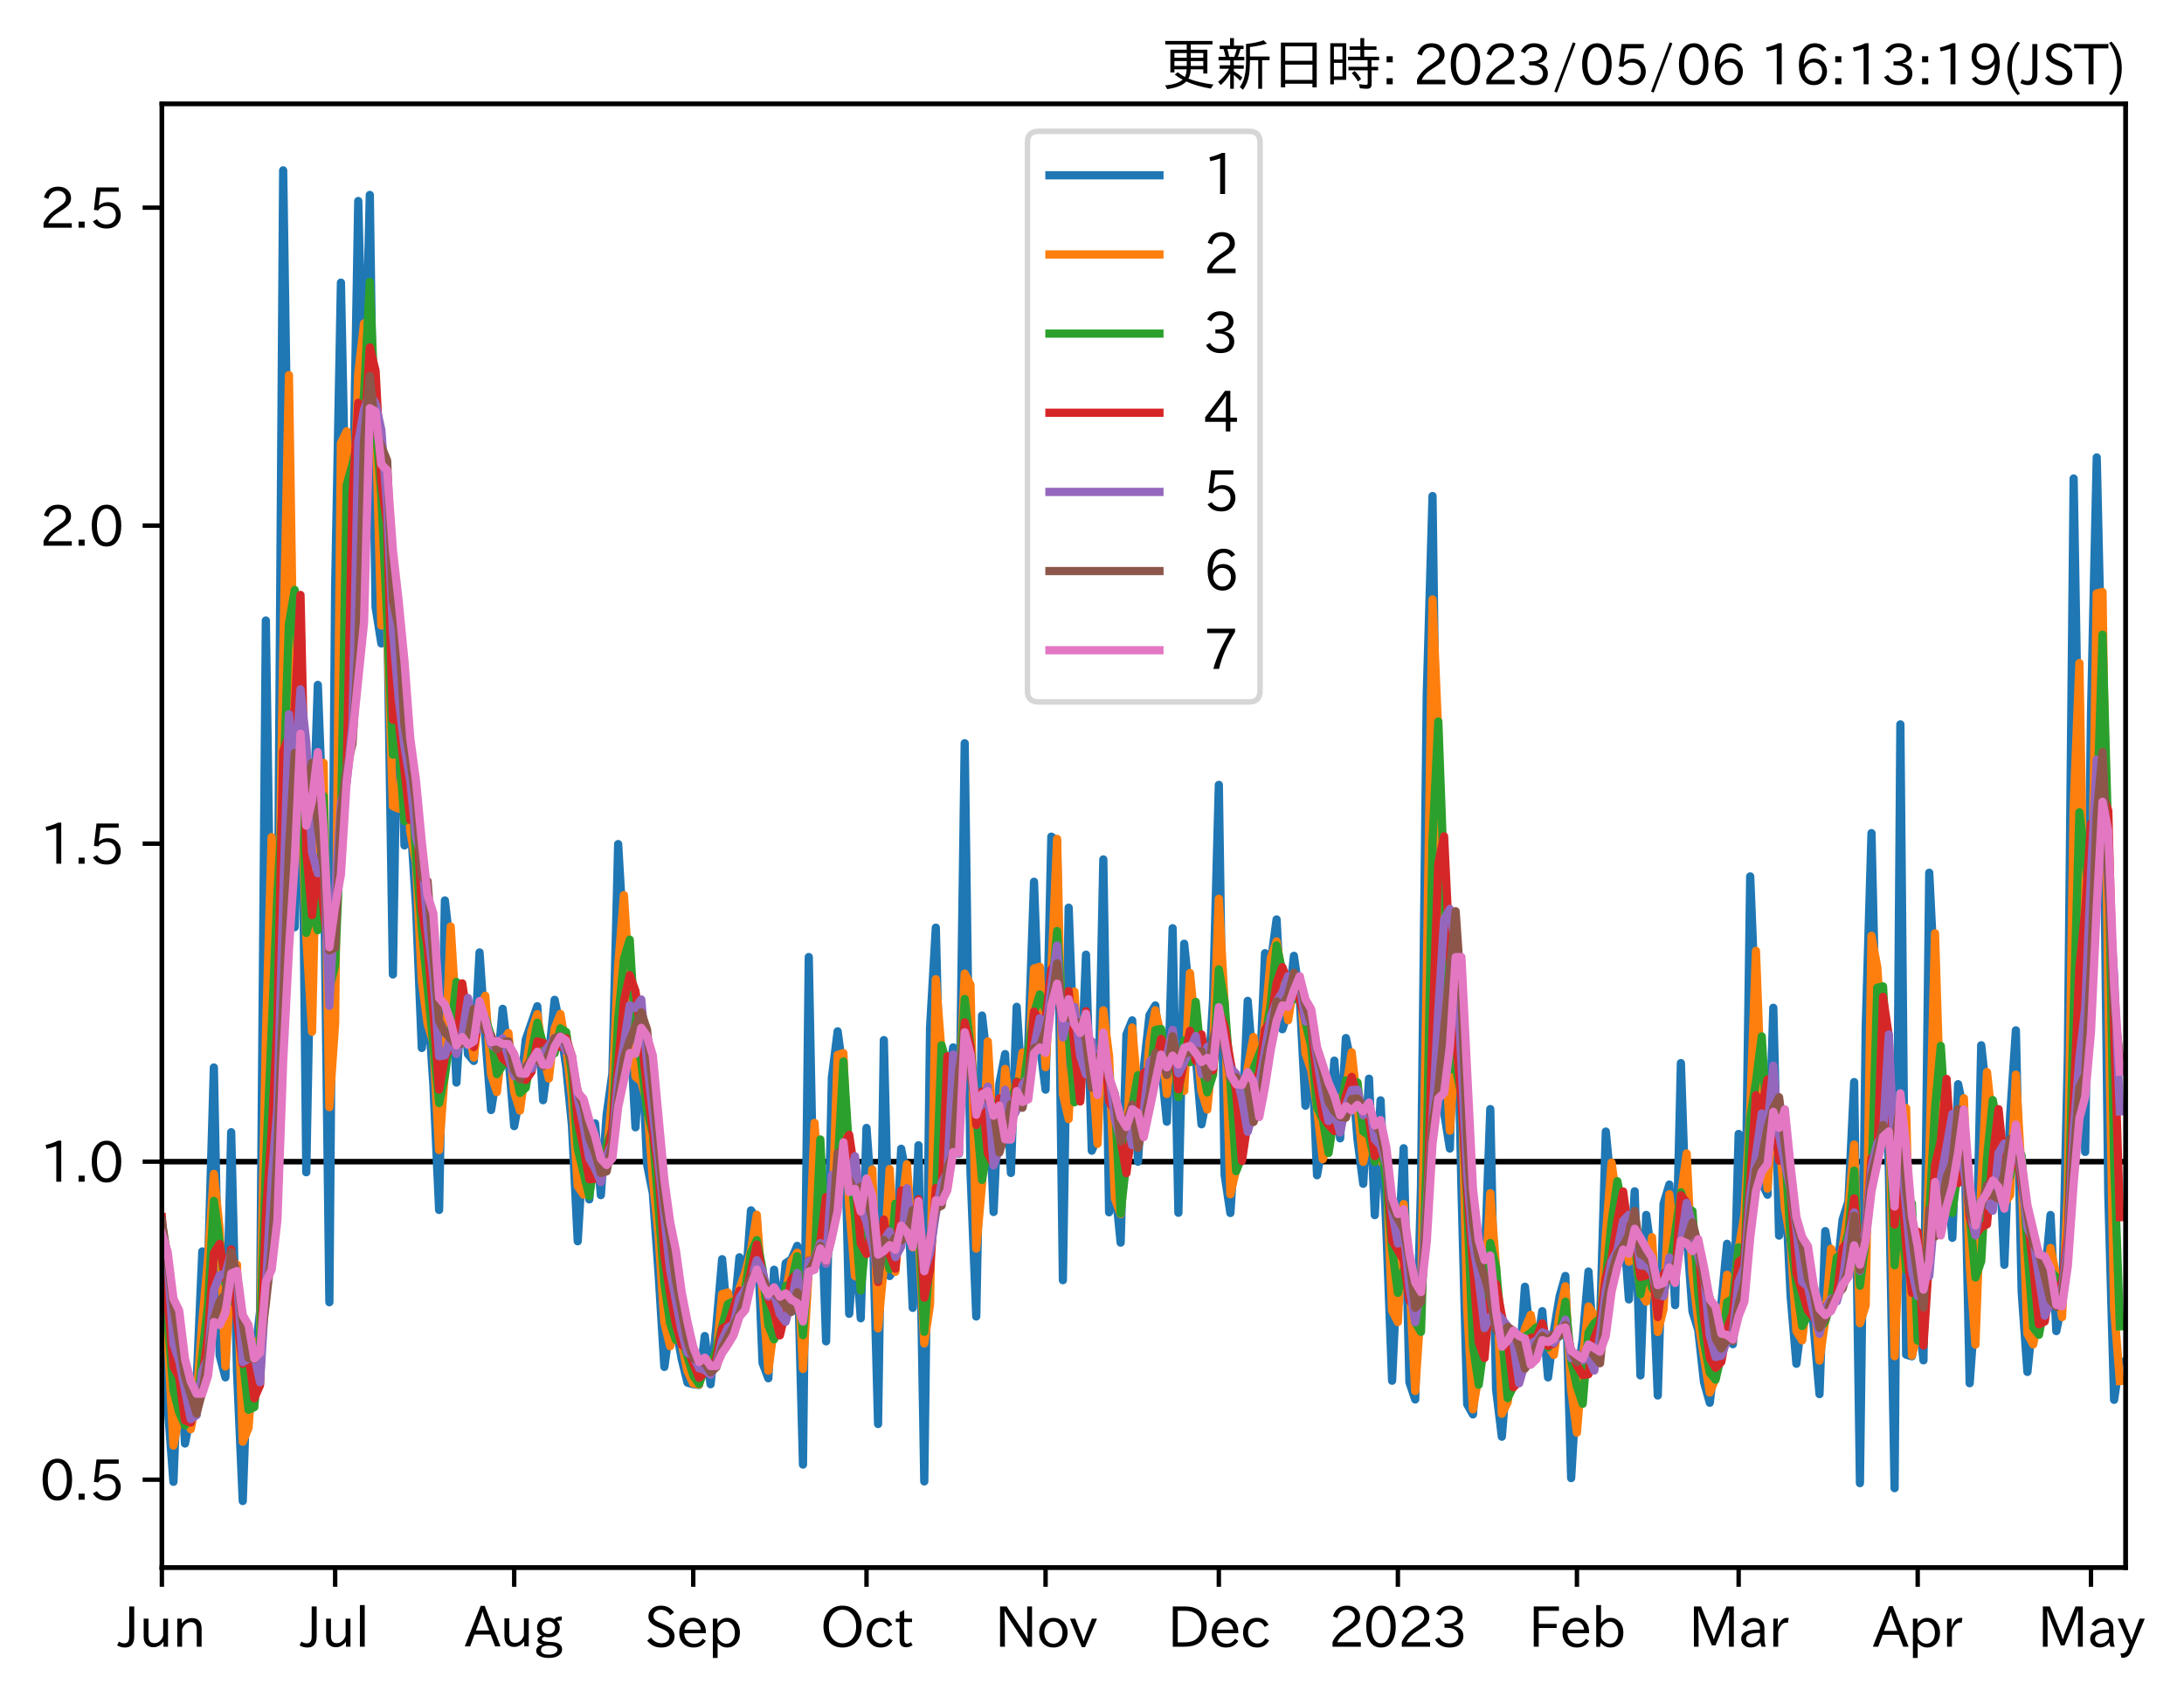 <?xml version="1.0" encoding="utf-8" standalone="no"?>
<!DOCTYPE svg PUBLIC "-//W3C//DTD SVG 1.1//EN"
  "http://www.w3.org/Graphics/SVG/1.1/DTD/svg11.dtd">
<svg xmlns:xlink="http://www.w3.org/1999/xlink" width="397.176pt" height="308.582pt" viewBox="0 0 397.176 308.582" xmlns="http://www.w3.org/2000/svg" version="1.1">
 <defs>
  <style type="text/css">*{stroke-linejoin: round; stroke-linecap: butt}</style>
 </defs>
 <g id="figure_1">
  <g id="patch_1">
   <path d="M 0 308.582 
L 397.176 308.582 
L 397.176 0 
L 0 0 
z
" style="fill: #ffffff"/>
  </g>
  <g id="axes_1">
   <g id="patch_2">
    <path d="M 29.439 284.991 
L 386.559 284.991 
L 386.559 18.879 
L 29.439 18.879 
z
" style="fill: #ffffff"/>
   </g>
   <g id="line2d_1">
    <path d="M 29.439 211.199 
L 386.559 211.199 
" clip-path="url(#pb0dc69b821)" style="fill: none; stroke: #000000; stroke-linecap: square"/>
   </g>
   <g id="matplotlib.axis_1">
    <g id="xtick_1">
     <g id="line2d_2">
      <defs>
       <path id="m8991784644" d="M 0 0 
L 0 3.5 
" style="stroke: #000000; stroke-width: 0.8"/>
      </defs>
      <g>
       <use xlink:href="#m8991784644" x="29.439" y="284.991" style="stroke: #000000; stroke-width: 0.8"/>
      </g>
     </g>
     <g id="text_1">
      <!-- Jun -->
      <g transform="translate(21.499 299.482) scale(0.1 -0.1)">
       <defs>
        <path id="IPAexGothic-4a" d="M 1819 4634 
L 1819 1234 
Q 1819 -31 763 -31 
Q 303 -31 -125 209 
L 84 644 
Q 378 447 694 447 
Q 1250 447 1250 1203 
L 1250 4634 
L 1819 4634 
z
" transform="scale(0.016)"/>
        <path id="IPAexGothic-75" d="M 3284 63 
L 2772 63 
L 2772 644 
Q 2300 0 1625 0 
Q 1072 0 763 375 
Q 519 678 519 1241 
L 519 3250 
L 1069 3250 
L 1069 1259 
Q 1069 466 1734 466 
Q 2406 466 2734 1291 
L 2734 3250 
L 3284 3250 
L 3284 63 
z
" transform="scale(0.016)"/>
        <path id="IPAexGothic-6e" d="M 3328 63 
L 2778 63 
L 2778 2041 
Q 2778 2853 2106 2853 
Q 1428 2853 1113 2041 
L 1113 63 
L 563 63 
L 563 3250 
L 1075 3250 
L 1075 2675 
Q 1525 3316 2222 3316 
Q 3328 3316 3328 2072 
L 3328 63 
z
" transform="scale(0.016)"/>
       </defs>
       <use xlink:href="#IPAexGothic-4a"/>
       <use xlink:href="#IPAexGothic-75" x="37.988"/>
       <use xlink:href="#IPAexGothic-6e" x="98.389"/>
      </g>
     </g>
    </g>
    <g id="xtick_2">
     <g id="line2d_3">
      <g>
       <use xlink:href="#m8991784644" x="60.95" y="284.991" style="stroke: #000000; stroke-width: 0.8"/>
      </g>
     </g>
     <g id="text_2">
      <!-- Jul -->
      <g transform="translate(54.68 299.482) scale(0.1 -0.1)">
       <defs>
        <path id="IPAexGothic-6c" d="M 1131 63 
L 581 63 
L 581 4794 
L 1131 4794 
L 1131 63 
z
" transform="scale(0.016)"/>
       </defs>
       <use xlink:href="#IPAexGothic-4a"/>
       <use xlink:href="#IPAexGothic-75" x="37.988"/>
       <use xlink:href="#IPAexGothic-6c" x="98.389"/>
      </g>
     </g>
    </g>
    <g id="xtick_3">
     <g id="line2d_4">
      <g>
       <use xlink:href="#m8991784644" x="93.511" y="284.991" style="stroke: #000000; stroke-width: 0.8"/>
      </g>
     </g>
     <g id="text_3">
      <!-- Aug -->
      <g transform="translate(84.529 299.424) scale(0.1 -0.1)">
       <defs>
        <path id="IPAexGothic-41" d="M 4056 63 
L 3444 63 
L 2938 1409 
L 1100 1409 
L 603 63 
L -6 63 
L 1806 4666 
L 2259 4666 
L 4056 63 
z
M 2778 1863 
L 2316 3078 
Q 2125 3588 2028 4000 
L 2009 4000 
Q 1897 3563 1716 3078 
L 1263 1863 
L 2778 1863 
z
" transform="scale(0.016)"/>
        <path id="IPAexGothic-67" d="M 1331 1150 
Q 1006 1122 1006 900 
Q 1006 613 1763 575 
L 2131 556 
Q 3303 497 3303 -294 
Q 3303 -700 2925 -959 
Q 2519 -1253 1794 -1253 
Q 1138 -1253 738 -1028 
Q 353 -809 353 -428 
Q 353 84 1075 247 
L 1075 269 
Q 506 413 506 778 
Q 506 1116 994 1297 
Q 456 1575 456 2181 
Q 456 2650 769 2963 
Q 1128 3322 1738 3322 
Q 2125 3322 2422 3153 
Q 2650 3453 3259 3463 
L 3259 3013 
Q 2838 3003 2703 2938 
Q 3034 2613 3034 2169 
Q 3034 1728 2734 1425 
Q 2400 1094 1813 1094 
Q 1563 1094 1331 1150 
z
M 1734 2919 
Q 1409 2919 1197 2706 
Q 988 2497 988 2181 
Q 988 1872 1184 1684 
Q 1397 1472 1756 1472 
Q 2094 1472 2297 1678 
Q 2503 1881 2503 2203 
Q 2503 2497 2297 2700 
Q 2081 2919 1734 2919 
z
M 1753 159 
Q 903 159 903 -366 
Q 903 -875 1800 -875 
Q 2378 -875 2638 -606 
Q 2772 -481 2772 -313 
Q 2772 159 1753 159 
z
" transform="scale(0.016)"/>
       </defs>
       <use xlink:href="#IPAexGothic-41"/>
       <use xlink:href="#IPAexGothic-75" x="63.721"/>
       <use xlink:href="#IPAexGothic-67" x="124.121"/>
      </g>
     </g>
    </g>
    <g id="xtick_4">
     <g id="line2d_5">
      <g>
       <use xlink:href="#m8991784644" x="126.072" y="284.991" style="stroke: #000000; stroke-width: 0.8"/>
      </g>
     </g>
     <g id="text_4">
      <!-- Sep -->
      <g transform="translate(117.197 299.482) scale(0.1 -0.1)">
       <defs>
        <path id="IPAexGothic-53" d="M 2919 3641 
Q 2563 4259 1853 4259 
Q 1453 4259 1213 4009 
Q 1028 3803 1028 3534 
Q 1028 3238 1266 3047 
Q 1444 2913 1984 2688 
L 2200 2597 
Q 2925 2306 3191 1953 
Q 3422 1644 3422 1259 
Q 3422 644 2969 288 
Q 2559 -31 1931 -31 
Q 881 -31 313 766 
L 753 1100 
Q 1203 459 1938 459 
Q 2288 459 2534 625 
Q 2841 847 2841 1216 
Q 2841 1503 2616 1728 
Q 2375 1959 1728 2206 
L 1541 2278 
Q 453 2694 453 3481 
Q 453 4006 806 4347 
Q 1203 4725 1863 4725 
Q 2841 4725 3359 3956 
L 2919 3641 
z
" transform="scale(0.016)"/>
        <path id="IPAexGothic-65" d="M 863 1594 
Q 891 1041 1209 722 
Q 1534 397 1997 397 
Q 2606 397 2963 966 
L 3322 728 
Q 2869 -31 1931 -31 
Q 1222 -31 766 422 
Q 306 884 306 1641 
Q 306 2444 788 2925 
Q 1216 3353 1856 3353 
Q 2459 3353 2866 2956 
Q 3322 2494 3322 1722 
L 3322 1594 
L 863 1594 
z
M 2756 1997 
Q 2709 2431 2450 2681 
Q 2194 2938 1844 2938 
Q 1438 2938 1150 2591 
Q 953 2356 894 1997 
L 2756 1997 
z
" transform="scale(0.016)"/>
        <path id="IPAexGothic-70" d="M 1075 2688 
Q 1525 3341 2206 3341 
Q 2769 3341 3172 2938 
Q 3641 2469 3641 1644 
Q 3641 841 3178 372 
Q 2775 -31 2200 -31 
Q 1569 -31 1106 497 
L 1106 -1216 
L 563 -1216 
L 563 3250 
L 1075 3250 
L 1075 2688 
z
M 1106 1950 
L 1106 1291 
Q 1106 897 1516 600 
Q 1791 403 2106 403 
Q 2469 403 2725 659 
Q 3066 997 3066 1631 
Q 3066 2200 2784 2559 
Q 2503 2900 2100 2900 
Q 1656 2900 1338 2484 
Q 1106 2184 1106 1950 
z
" transform="scale(0.016)"/>
       </defs>
       <use xlink:href="#IPAexGothic-53"/>
       <use xlink:href="#IPAexGothic-65" x="58.496"/>
       <use xlink:href="#IPAexGothic-70" x="115.381"/>
      </g>
     </g>
    </g>
    <g id="xtick_5">
     <g id="line2d_6">
      <g>
       <use xlink:href="#m8991784644" x="157.582" y="284.991" style="stroke: #000000; stroke-width: 0.8"/>
      </g>
     </g>
     <g id="text_5">
      <!-- Oct -->
      <g transform="translate(149.147 299.482) scale(0.1 -0.1)">
       <defs>
        <path id="IPAexGothic-4f" d="M 2541 4725 
Q 3456 4725 4044 4138 
Q 4709 3472 4709 2331 
Q 4709 1219 4031 550 
Q 3450 -31 2541 -31 
Q 1638 -31 1056 550 
Q 378 1219 378 2356 
Q 378 3469 1044 4138 
Q 1631 4725 2541 4725 
z
M 2541 4266 
Q 1953 4266 1531 3844 
Q 994 3303 994 2350 
Q 994 1391 1531 863 
Q 1947 447 2541 447 
Q 3131 447 3556 863 
Q 4094 1400 4094 2375 
Q 4094 3297 3550 3844 
Q 3138 4266 2541 4266 
z
" transform="scale(0.016)"/>
        <path id="IPAexGothic-63" d="M 3269 784 
Q 2834 -31 1900 -31 
Q 1228 -31 788 409 
Q 313 891 313 1663 
Q 313 2428 788 2913 
Q 1222 3347 1881 3347 
Q 2813 3347 3206 2541 
L 2763 2309 
Q 2484 2900 1900 2900 
Q 1516 2900 1234 2619 
Q 881 2266 881 1650 
Q 881 1069 1222 728 
Q 1522 428 1956 428 
Q 2547 428 2847 1016 
L 3269 784 
z
" transform="scale(0.016)"/>
        <path id="IPAexGothic-74" d="M 2125 241 
Q 1769 -6 1397 -6 
Q 653 -6 653 831 
L 653 2859 
L 219 2859 
L 219 3250 
L 653 3250 
L 653 3966 
L 1178 4228 
L 1178 3250 
L 2063 3250 
L 2063 2859 
L 1178 2859 
L 1178 906 
Q 1178 416 1513 416 
Q 1738 416 1941 588 
L 2125 241 
z
" transform="scale(0.016)"/>
       </defs>
       <use xlink:href="#IPAexGothic-4f"/>
       <use xlink:href="#IPAexGothic-63" x="79.688"/>
       <use xlink:href="#IPAexGothic-74" x="134.082"/>
      </g>
     </g>
    </g>
    <g id="xtick_6">
     <g id="line2d_7">
      <g>
       <use xlink:href="#m8991784644" x="190.143" y="284.991" style="stroke: #000000; stroke-width: 0.8"/>
      </g>
     </g>
     <g id="text_6">
      <!-- Nov -->
      <g transform="translate(180.895 299.482) scale(0.1 -0.1)">
       <defs>
        <path id="IPAexGothic-4e" d="M 4244 63 
L 3731 63 
L 1697 3150 
Q 1466 3500 1141 4097 
L 1116 4097 
L 1128 3797 
Q 1159 2803 1159 2469 
L 1159 63 
L 609 63 
L 609 4634 
L 1366 4634 
L 3113 1978 
Q 3453 1447 3713 966 
L 3738 966 
Q 3694 1897 3694 2469 
L 3694 4634 
L 4244 4634 
L 4244 63 
z
" transform="scale(0.016)"/>
        <path id="IPAexGothic-6f" d="M 1919 3341 
Q 2594 3341 3056 2888 
Q 3531 2413 3531 1638 
Q 3531 888 3066 422 
Q 2609 -31 1919 -31 
Q 1228 -31 781 416 
Q 313 881 313 1656 
Q 313 2413 788 2888 
Q 1241 3341 1919 3341 
z
M 1919 2919 
Q 1519 2919 1241 2631 
Q 888 2278 888 1650 
Q 888 1031 1234 684 
Q 1516 403 1919 403 
Q 2331 403 2609 691 
Q 2956 1038 2956 1672 
Q 2956 2269 2603 2631 
Q 2316 2919 1919 2919 
z
" transform="scale(0.016)"/>
        <path id="IPAexGothic-76" d="M 3103 3250 
L 1747 6 
L 1375 6 
L 25 3250 
L 628 3250 
L 1338 1388 
L 1522 844 
L 1569 703 
L 1588 703 
Q 1641 884 1822 1388 
L 2516 3250 
L 3103 3250 
z
" transform="scale(0.016)"/>
       </defs>
       <use xlink:href="#IPAexGothic-4e"/>
       <use xlink:href="#IPAexGothic-6f" x="75.977"/>
       <use xlink:href="#IPAexGothic-76" x="136.377"/>
      </g>
     </g>
    </g>
    <g id="xtick_7">
     <g id="line2d_8">
      <g>
       <use xlink:href="#m8991784644" x="221.654" y="284.991" style="stroke: #000000; stroke-width: 0.8"/>
      </g>
     </g>
     <g id="text_7">
      <!-- Dec -->
      <g transform="translate(212.305 299.482) scale(0.1 -0.1)">
       <defs>
        <path id="IPAexGothic-44" d="M 609 4634 
L 1984 4634 
Q 3159 4634 3791 4050 
Q 4456 3444 4456 2356 
Q 4456 1047 3516 441 
Q 2925 63 1941 63 
L 609 63 
L 609 4634 
z
M 1172 556 
L 1894 556 
Q 3853 556 3853 2356 
Q 3853 4147 1928 4147 
L 1172 4147 
L 1172 556 
z
" transform="scale(0.016)"/>
       </defs>
       <use xlink:href="#IPAexGothic-44"/>
       <use xlink:href="#IPAexGothic-65" x="75.684"/>
       <use xlink:href="#IPAexGothic-63" x="132.568"/>
      </g>
     </g>
    </g>
    <g id="xtick_8">
     <g id="line2d_9">
      <g>
       <use xlink:href="#m8991784644" x="254.215" y="284.991" style="stroke: #000000; stroke-width: 0.8"/>
      </g>
     </g>
     <g id="text_8">
      <!-- 2023 -->
      <g transform="translate(241.618 299.482) scale(0.1 -0.1)">
       <defs>
        <path id="IPAexGothic-32" d="M 3659 63 
L 447 63 
L 447 594 
Q 825 1475 1894 2203 
L 2072 2322 
Q 2619 2697 2791 2906 
Q 2988 3153 2988 3444 
Q 2988 3772 2756 4003 
Q 2500 4259 2084 4259 
Q 1250 4259 991 3328 
L 497 3506 
Q 853 4725 2116 4725 
Q 2806 4725 3216 4316 
Q 3575 3947 3575 3425 
Q 3575 3038 3344 2722 
Q 3131 2416 2366 1938 
L 2231 1856 
Q 1256 1253 978 569 
L 3659 569 
L 3659 63 
z
" transform="scale(0.016)"/>
        <path id="IPAexGothic-30" d="M 2038 4725 
Q 2881 4725 3334 3944 
Q 3694 3325 3694 2344 
Q 3694 1372 3334 741 
Q 2888 -31 2016 -31 
Q 1147 -31 700 741 
Q 341 1372 341 2350 
Q 341 3713 1000 4334 
Q 1419 4725 2038 4725 
z
M 2016 4266 
Q 1516 4266 1228 3759 
Q 934 3247 934 2344 
Q 934 1456 1222 947 
Q 1513 447 2016 447 
Q 2619 447 2909 1153 
Q 3100 1622 3100 2375 
Q 3100 3256 2806 3759 
Q 2509 4266 2016 4266 
z
" transform="scale(0.016)"/>
        <path id="IPAexGothic-33" d="M 2381 2419 
Q 3506 2216 3506 1278 
Q 3506 716 3128 356 
Q 2709 -31 1944 -31 
Q 797 -31 288 881 
L 756 1131 
Q 1109 441 1938 441 
Q 2425 441 2694 691 
Q 2950 928 2950 1291 
Q 2950 1719 2566 1978 
Q 2216 2213 1644 2213 
L 1363 2213 
L 1363 2669 
L 1656 2669 
Q 2231 2669 2534 2888 
Q 2859 3119 2859 3509 
Q 2859 3934 2494 4138 
Q 2259 4278 1931 4278 
Q 1238 4278 903 3578 
L 434 3803 
Q 897 4725 1938 4725 
Q 2597 4725 3006 4394 
Q 3416 4069 3416 3534 
Q 3416 3028 3019 2706 
Q 2763 2500 2381 2444 
L 2381 2419 
z
" transform="scale(0.016)"/>
       </defs>
       <use xlink:href="#IPAexGothic-32"/>
       <use xlink:href="#IPAexGothic-30" x="62.988"/>
       <use xlink:href="#IPAexGothic-32" x="125.977"/>
       <use xlink:href="#IPAexGothic-33" x="188.965"/>
      </g>
     </g>
    </g>
    <g id="xtick_9">
     <g id="line2d_10">
      <g>
       <use xlink:href="#m8991784644" x="286.776" y="284.991" style="stroke: #000000; stroke-width: 0.8"/>
      </g>
     </g>
     <g id="text_9">
      <!-- Feb -->
      <g transform="translate(277.952 299.482) scale(0.1 -0.1)">
       <defs>
        <path id="IPAexGothic-46" d="M 3469 4141 
L 1172 4141 
L 1172 2656 
L 3206 2656 
L 3206 2188 
L 1172 2188 
L 1172 63 
L 609 63 
L 609 4634 
L 3469 4634 
L 3469 4141 
z
" transform="scale(0.016)"/>
        <path id="IPAexGothic-62" d="M 1125 2731 
Q 1550 3341 2219 3341 
Q 2788 3341 3191 2938 
Q 3659 2469 3659 1644 
Q 3659 838 3191 372 
Q 2788 -31 2206 -31 
Q 1559 -31 1088 516 
L 1009 44 
L 581 44 
L 581 4794 
L 1125 4794 
L 1125 2731 
z
M 1125 1997 
L 1125 1253 
Q 1125 888 1528 600 
Q 1803 403 2119 403 
Q 2488 403 2744 659 
Q 3084 1009 3084 1631 
Q 3084 2194 2803 2553 
Q 2525 2900 2125 2900 
Q 1759 2900 1438 2578 
Q 1125 2266 1125 1997 
z
" transform="scale(0.016)"/>
       </defs>
       <use xlink:href="#IPAexGothic-46"/>
       <use xlink:href="#IPAexGothic-65" x="57.178"/>
       <use xlink:href="#IPAexGothic-62" x="114.062"/>
      </g>
     </g>
    </g>
    <g id="xtick_10">
     <g id="line2d_11">
      <g>
       <use xlink:href="#m8991784644" x="316.185" y="284.991" style="stroke: #000000; stroke-width: 0.8"/>
      </g>
     </g>
     <g id="text_10">
      <!-- Mar -->
      <g transform="translate(307.076 299.482) scale(0.1 -0.1)">
       <defs>
        <path id="IPAexGothic-4d" d="M 5147 63 
L 4597 63 
L 4597 2534 
Q 4597 3281 4634 4134 
L 4609 4134 
Q 4356 3409 4066 2675 
L 3066 209 
L 2650 209 
L 1641 2725 
Q 1328 3506 1128 4141 
L 1103 4141 
Q 1141 3131 1141 2553 
L 1141 63 
L 609 63 
L 609 4634 
L 1416 4634 
L 2503 1944 
Q 2697 1472 2869 906 
L 2888 906 
Q 3028 1416 3234 1931 
L 4316 4634 
L 5147 4634 
L 5147 63 
z
" transform="scale(0.016)"/>
        <path id="IPAexGothic-61" d="M 3156 63 
L 2672 63 
Q 2559 303 2531 556 
L 2509 556 
Q 2147 -25 1428 -25 
Q 934 -25 622 288 
Q 347 563 347 959 
Q 347 1947 2050 1997 
L 2478 2009 
L 2478 2175 
Q 2478 2509 2288 2700 
Q 2088 2900 1775 2900 
Q 1238 2900 969 2378 
L 494 2597 
Q 938 3328 1788 3328 
Q 2375 3328 2691 3000 
Q 2984 2706 2984 2169 
L 2984 997 
Q 2984 400 3156 63 
z
M 2491 1625 
L 2141 1619 
Q 903 1591 903 953 
Q 903 728 1050 581 
Q 1231 403 1525 403 
Q 1934 403 2234 703 
Q 2491 969 2491 1344 
L 2491 1625 
z
" transform="scale(0.016)"/>
        <path id="IPAexGothic-72" d="M 2309 3316 
L 2213 2769 
Q 2106 2791 2022 2791 
Q 1653 2791 1413 2444 
Q 1113 2006 1113 1675 
L 1113 63 
L 563 63 
L 563 3250 
L 1081 3250 
L 1056 2303 
L 1069 2303 
Q 1422 3341 2097 3341 
Q 2206 3341 2309 3316 
z
" transform="scale(0.016)"/>
       </defs>
       <use xlink:href="#IPAexGothic-4d"/>
       <use xlink:href="#IPAexGothic-61" x="90.186"/>
       <use xlink:href="#IPAexGothic-72" x="145.166"/>
      </g>
     </g>
    </g>
    <g id="xtick_11">
     <g id="line2d_12">
      <g>
       <use xlink:href="#m8991784644" x="348.746" y="284.991" style="stroke: #000000; stroke-width: 0.8"/>
      </g>
     </g>
     <g id="text_11">
      <!-- Apr -->
      <g transform="translate(340.604 299.482) scale(0.1 -0.1)">
       <use xlink:href="#IPAexGothic-41"/>
       <use xlink:href="#IPAexGothic-70" x="63.721"/>
       <use xlink:href="#IPAexGothic-72" x="125.83"/>
      </g>
     </g>
    </g>
    <g id="xtick_12">
     <g id="line2d_13">
      <g>
       <use xlink:href="#m8991784644" x="380.257" y="284.991" style="stroke: #000000; stroke-width: 0.8"/>
      </g>
     </g>
     <g id="text_12">
      <!-- May -->
      <g transform="translate(370.537 299.482) scale(0.1 -0.1)">
       <defs>
        <path id="IPAexGothic-79" d="M 3122 3250 
L 1575 -488 
Q 1278 -1203 550 -1203 
L 478 -1203 
L 344 -703 
L 447 -703 
Q 969 -703 1150 -238 
L 1356 275 
L 38 3250 
L 659 3250 
L 1363 1459 
Q 1528 1025 1606 781 
L 1625 781 
Q 1750 1169 1863 1459 
L 2528 3250 
L 3122 3250 
z
" transform="scale(0.016)"/>
       </defs>
       <use xlink:href="#IPAexGothic-4d"/>
       <use xlink:href="#IPAexGothic-61" x="90.186"/>
       <use xlink:href="#IPAexGothic-79" x="145.166"/>
      </g>
     </g>
    </g>
   </g>
   <g id="matplotlib.axis_2">
    <g id="ytick_1">
     <g id="line2d_14">
      <defs>
       <path id="me4e8cbf739" d="M 0 0 
L -3.5 0 
" style="stroke: #000000; stroke-width: 0.8"/>
      </defs>
      <g>
       <use xlink:href="#me4e8cbf739" x="29.439" y="269.015" style="stroke: #000000; stroke-width: 0.8"/>
      </g>
     </g>
     <g id="text_13">
      <!-- 0.5 -->
      <g transform="translate(7.2 272.76) scale(0.1 -0.1)">
       <defs>
        <path id="IPAexGothic-2e" d="M 1184 63 
L 494 63 
L 494 753 
L 1184 753 
L 1184 63 
z
" transform="scale(0.016)"/>
        <path id="IPAexGothic-35" d="M 1178 2603 
Q 1634 2963 2172 2963 
Q 2816 2963 3241 2528 
Q 3638 2113 3638 1497 
Q 3638 938 3297 513 
Q 2869 -31 2031 -31 
Q 959 -31 469 784 
L 938 1028 
Q 1309 434 2013 434 
Q 2466 434 2769 716 
Q 3081 1013 3081 1503 
Q 3081 1966 2806 2241 
Q 2519 2528 2056 2528 
Q 1406 2528 1072 2028 
L 591 2091 
L 884 4634 
L 3406 4634 
L 3406 4153 
L 1341 4153 
L 1134 2603 
L 1178 2603 
z
" transform="scale(0.016)"/>
       </defs>
       <use xlink:href="#IPAexGothic-30"/>
       <use xlink:href="#IPAexGothic-2e" x="62.988"/>
       <use xlink:href="#IPAexGothic-35" x="89.404"/>
      </g>
     </g>
    </g>
    <g id="ytick_2">
     <g id="line2d_15">
      <g>
       <use xlink:href="#me4e8cbf739" x="29.439" y="211.199" style="stroke: #000000; stroke-width: 0.8"/>
      </g>
     </g>
     <g id="text_14">
      <!-- 1.0 -->
      <g transform="translate(7.2 214.944) scale(0.1 -0.1)">
       <defs>
        <path id="IPAexGothic-31" d="M 2463 63 
L 1900 63 
L 1900 4103 
Q 1372 3922 788 3797 
L 684 4231 
Q 1519 4441 2106 4731 
L 2463 4731 
L 2463 63 
z
" transform="scale(0.016)"/>
       </defs>
       <use xlink:href="#IPAexGothic-31"/>
       <use xlink:href="#IPAexGothic-2e" x="62.988"/>
       <use xlink:href="#IPAexGothic-30" x="89.404"/>
      </g>
     </g>
    </g>
    <g id="ytick_3">
     <g id="line2d_16">
      <g>
       <use xlink:href="#me4e8cbf739" x="29.439" y="153.383" style="stroke: #000000; stroke-width: 0.8"/>
      </g>
     </g>
     <g id="text_15">
      <!-- 1.5 -->
      <g transform="translate(7.2 157.129) scale(0.1 -0.1)">
       <use xlink:href="#IPAexGothic-31"/>
       <use xlink:href="#IPAexGothic-2e" x="62.988"/>
       <use xlink:href="#IPAexGothic-35" x="89.404"/>
      </g>
     </g>
    </g>
    <g id="ytick_4">
     <g id="line2d_17">
      <g>
       <use xlink:href="#me4e8cbf739" x="29.439" y="95.568" style="stroke: #000000; stroke-width: 0.8"/>
      </g>
     </g>
     <g id="text_16">
      <!-- 2.0 -->
      <g transform="translate(7.2 99.313) scale(0.1 -0.1)">
       <use xlink:href="#IPAexGothic-32"/>
       <use xlink:href="#IPAexGothic-2e" x="62.988"/>
       <use xlink:href="#IPAexGothic-30" x="89.404"/>
      </g>
     </g>
    </g>
    <g id="ytick_5">
     <g id="line2d_18">
      <g>
       <use xlink:href="#me4e8cbf739" x="29.439" y="37.752" style="stroke: #000000; stroke-width: 0.8"/>
      </g>
     </g>
     <g id="text_17">
      <!-- 2.5 -->
      <g transform="translate(7.2 41.498) scale(0.1 -0.1)">
       <use xlink:href="#IPAexGothic-32"/>
       <use xlink:href="#IPAexGothic-2e" x="62.988"/>
       <use xlink:href="#IPAexGothic-35" x="89.404"/>
      </g>
     </g>
    </g>
   </g>
   <g id="line2d_19">
    <path d="M 29.439 227.412 
L 30.489 255.472 
L 31.54 269.406 
L 32.59 242.946 
L 33.64 262.441 
L 35.741 251.639 
L 36.792 227.515 
L 37.842 229.941 
L 38.892 194.078 
L 39.943 246.404 
L 40.993 250.412 
L 42.043 205.847 
L 43.094 249.191 
L 44.144 272.895 
L 45.194 243.091 
L 46.245 247.56 
L 47.295 238.429 
L 48.345 112.81 
L 49.396 184.323 
L 50.446 181.499 
L 51.496 30.975 
L 53.597 168.571 
L 54.648 110.868 
L 55.698 213.126 
L 56.748 156.294 
L 57.799 124.518 
L 58.849 151.875 
L 59.899 236.752 
L 60.95 106.655 
L 62 51.387 
L 63.05 102.788 
L 64.101 95.926 
L 65.151 36.543 
L 66.201 79.378 
L 67.252 35.44 
L 68.302 110.397 
L 69.352 116.98 
L 70.403 109.726 
L 71.453 177.161 
L 72.504 110.815 
L 73.554 153.702 
L 74.604 148.461 
L 75.655 164.812 
L 76.705 190.526 
L 77.755 181.526 
L 78.806 197.097 
L 79.856 219.977 
L 80.906 163.71 
L 81.957 173.022 
L 83.007 196.818 
L 84.057 179.527 
L 85.108 191.661 
L 86.158 192.888 
L 87.208 173.159 
L 88.259 188.502 
L 89.309 201.809 
L 90.36 195.198 
L 91.41 183.412 
L 92.46 192.047 
L 93.511 204.738 
L 94.561 199.026 
L 95.611 189.017 
L 97.712 182.942 
L 98.762 200.02 
L 99.813 192.032 
L 100.863 181.775 
L 101.913 186.871 
L 102.964 193.984 
L 104.014 204.601 
L 105.064 225.669 
L 106.115 207.99 
L 107.165 218.057 
L 108.216 204.233 
L 109.266 217.282 
L 110.316 202.721 
L 111.367 195.142 
L 112.417 153.461 
L 113.467 171.531 
L 114.518 185.829 
L 115.568 204.95 
L 116.618 187.736 
L 117.669 211.671 
L 118.719 216.921 
L 119.769 231.588 
L 120.82 248.51 
L 121.87 240.826 
L 122.92 241.3 
L 123.971 247.073 
L 125.021 251.368 
L 126.072 251.669 
L 127.122 251.785 
L 128.172 242.9 
L 129.223 251.663 
L 130.273 241.186 
L 131.323 228.93 
L 132.374 240.67 
L 133.424 239.69 
L 134.474 228.587 
L 135.525 234.115 
L 136.575 220.054 
L 137.625 221.634 
L 138.676 247.789 
L 139.726 250.578 
L 140.776 230.848 
L 141.827 240.571 
L 142.877 229.668 
L 143.928 228.965 
L 144.978 226.507 
L 146.028 266.268 
L 147.079 173.995 
L 148.129 228.352 
L 149.179 212.968 
L 150.23 243.864 
L 151.28 195.951 
L 152.33 187.501 
L 153.381 195.33 
L 154.431 238.856 
L 155.481 224.564 
L 156.532 239.675 
L 157.582 205.067 
L 158.632 219.658 
L 159.683 258.894 
L 160.733 189.096 
L 161.784 231.989 
L 162.834 230.452 
L 163.884 208.849 
L 164.935 214.413 
L 165.985 237.775 
L 167.035 208.216 
L 168.086 269.329 
L 169.136 186.857 
L 170.186 168.653 
L 171.237 211.199 
L 172.287 197.903 
L 173.337 190.428 
L 174.388 209.746 
L 175.438 135.124 
L 176.488 212.926 
L 177.539 239.344 
L 178.589 184.632 
L 179.64 193.893 
L 180.69 220.352 
L 181.74 197.002 
L 182.791 191.634 
L 183.841 213.254 
L 184.891 183.049 
L 185.942 199.198 
L 186.992 190.347 
L 188.042 160.31 
L 189.093 189.784 
L 190.143 198.104 
L 191.193 152.111 
L 192.244 152.92 
L 193.294 232.748 
L 194.344 165.024 
L 195.395 194.086 
L 196.445 199.838 
L 197.496 173.565 
L 198.546 209.205 
L 199.596 206.691 
L 200.647 156.25 
L 201.697 220.403 
L 202.747 215.285 
L 203.798 225.924 
L 204.848 188.099 
L 205.898 185.512 
L 206.949 211.199 
L 207.999 194.16 
L 209.049 184.552 
L 210.1 182.799 
L 212.2 203.93 
L 213.251 168.757 
L 214.301 220.491 
L 215.352 171.577 
L 217.452 192.116 
L 218.503 204.403 
L 219.553 198.988 
L 220.603 181.777 
L 221.654 142.697 
L 222.704 213.581 
L 223.754 220.53 
L 224.805 204.081 
L 225.855 205.292 
L 226.905 181.962 
L 227.956 194.794 
L 229.006 197.433 
L 230.056 173.296 
L 231.107 175.045 
L 232.157 167.162 
L 233.208 187.121 
L 234.258 183.834 
L 235.308 173.778 
L 236.359 181.239 
L 237.409 201.02 
L 238.459 187.829 
L 239.51 213.669 
L 240.56 207.769 
L 241.61 207.295 
L 242.661 192.832 
L 243.711 206.958 
L 244.761 188.728 
L 245.812 193.851 
L 246.862 207.103 
L 247.912 215.224 
L 248.963 196.114 
L 250.013 220.92 
L 251.064 200.047 
L 252.114 223.444 
L 253.164 251.025 
L 254.215 228.181 
L 255.265 208.755 
L 256.315 251.311 
L 257.366 254.432 
L 258.416 215.743 
L 259.466 126.299 
L 260.517 90.185 
L 261.567 169.011 
L 262.617 202.233 
L 263.668 208.81 
L 264.718 167.736 
L 265.768 215.685 
L 266.819 255.305 
L 267.869 257.151 
L 268.92 241.911 
L 269.97 230.364 
L 271.02 201.639 
L 272.071 252.591 
L 273.121 261.203 
L 274.171 248.191 
L 275.222 245.888 
L 276.272 248.529 
L 277.322 233.938 
L 278.373 243.874 
L 279.423 245.699 
L 280.473 238.379 
L 281.524 250.422 
L 282.574 242.025 
L 283.624 235.68 
L 284.675 231.978 
L 285.725 268.726 
L 286.776 251.01 
L 287.826 243.448 
L 288.876 231.174 
L 289.927 246.471 
L 290.977 240.806 
L 292.027 205.73 
L 293.078 216.742 
L 294.128 221.239 
L 295.178 222.05 
L 296.229 236.244 
L 297.279 216.588 
L 298.329 250.057 
L 299.38 220.887 
L 300.43 228.8 
L 301.48 253.713 
L 302.531 218.851 
L 303.581 215.358 
L 304.632 237.28 
L 305.682 193.279 
L 306.732 224.105 
L 307.783 238.38 
L 308.833 241.772 
L 309.883 251.27 
L 310.934 255.032 
L 313.034 237.066 
L 314.085 226.13 
L 315.135 244.387 
L 316.185 206.158 
L 317.236 233.766 
L 318.286 159.337 
L 319.336 185.328 
L 320.387 214.963 
L 321.437 217.212 
L 322.488 183.218 
L 323.538 224.646 
L 324.588 214.214 
L 325.639 235.629 
L 326.689 247.937 
L 327.739 239.212 
L 328.79 229.202 
L 330.89 253.458 
L 331.941 223.824 
L 332.991 230.111 
L 334.041 231.751 
L 335.092 221.725 
L 336.142 218.439 
L 337.192 196.729 
L 338.243 269.645 
L 339.293 186.806 
L 340.344 151.47 
L 341.394 196.795 
L 342.444 186.09 
L 343.495 212.367 
L 344.545 270.558 
L 345.595 131.696 
L 346.646 246.286 
L 347.696 246.583 
L 348.746 237.988 
L 349.797 247.319 
L 350.847 158.671 
L 351.897 179.975 
L 352.948 223.431 
L 353.998 212.644 
L 355.048 225.047 
L 356.099 197.113 
L 357.149 202.17 
L 358.2 251.481 
L 359.25 236.781 
L 360.3 190.034 
L 362.401 209.628 
L 363.451 206.448 
L 364.502 229.946 
L 365.552 202.966 
L 366.602 187.326 
L 367.653 234.851 
L 368.703 249.426 
L 369.753 239.1 
L 370.804 239.052 
L 371.854 232.548 
L 372.904 220.894 
L 373.955 242 
L 375.005 236.825 
L 376.056 191.724 
L 377.106 86.998 
L 379.207 209.431 
L 380.257 130.116 
L 381.307 83.165 
L 382.358 129.625 
L 383.408 217.17 
L 384.458 254.495 
L 385.509 247.505 
L 385.509 247.505 
" clip-path="url(#pb0dc69b821)" style="fill: none; stroke: #1f77b4; stroke-width: 1.5; stroke-linecap: square"/>
   </g>
   <g id="line2d_20">
    <path d="M 29.439 230.93 
L 30.489 242.602 
L 31.54 262.817 
L 32.59 257.426 
L 33.64 253.337 
L 34.691 259.836 
L 35.741 254.434 
L 36.792 240.415 
L 37.842 228.735 
L 38.892 213.418 
L 39.943 223.502 
L 40.993 248.433 
L 42.043 230.677 
L 43.094 229.913 
L 44.144 262.12 
L 45.194 259.625 
L 46.245 245.356 
L 47.295 243.119 
L 48.345 189.282 
L 49.396 152.19 
L 50.446 182.918 
L 51.496 119.473 
L 52.547 68.197 
L 53.597 137.67 
L 54.648 141.957 
L 55.698 170.127 
L 56.748 187.58 
L 57.799 141.084 
L 58.849 138.693 
L 59.899 201.293 
L 60.95 186 
L 62 80.567 
L 63.05 78.414 
L 64.101 99.383 
L 65.151 67.932 
L 66.201 58.815 
L 67.252 58.306 
L 68.302 75.699 
L 69.352 113.714 
L 70.403 113.384 
L 71.453 146.57 
L 72.504 147.022 
L 73.554 133.444 
L 74.604 151.101 
L 75.655 156.833 
L 76.705 178.224 
L 77.755 186.098 
L 78.806 189.532 
L 79.856 209.091 
L 80.906 194.808 
L 81.957 168.435 
L 83.007 185.419 
L 84.057 188.442 
L 85.108 185.725 
L 86.158 192.276 
L 87.208 183.362 
L 88.259 181.032 
L 89.309 195.324 
L 90.36 198.546 
L 91.41 189.431 
L 92.46 187.797 
L 93.511 198.549 
L 94.561 201.914 
L 95.611 194.115 
L 96.662 187.422 
L 97.712 184.383 
L 98.762 191.751 
L 99.813 196.087 
L 100.863 186.998 
L 101.913 184.346 
L 102.964 190.474 
L 104.014 199.403 
L 105.064 215.633 
L 106.115 217.185 
L 107.165 213.135 
L 108.216 211.352 
L 109.266 210.941 
L 110.316 210.229 
L 111.367 198.987 
L 112.417 175.732 
L 113.467 162.745 
L 115.568 195.738 
L 116.618 196.627 
L 117.669 200.268 
L 118.719 214.327 
L 119.769 224.517 
L 120.82 240.462 
L 121.87 244.758 
L 122.92 241.063 
L 123.971 244.236 
L 125.021 249.25 
L 126.072 251.519 
L 127.122 251.727 
L 128.172 247.467 
L 129.223 247.402 
L 130.273 246.596 
L 131.323 235.263 
L 132.374 234.987 
L 133.424 240.182 
L 134.474 234.305 
L 135.525 231.391 
L 136.575 227.332 
L 137.625 220.847 
L 139.726 249.196 
L 140.776 241.28 
L 141.827 235.839 
L 142.877 235.282 
L 143.928 229.317 
L 144.978 227.744 
L 146.028 248.883 
L 147.079 230.621 
L 148.129 204.148 
L 149.179 220.939 
L 150.23 229.636 
L 151.28 222.626 
L 152.33 191.792 
L 153.381 191.472 
L 154.431 219.272 
L 155.481 231.979 
L 156.532 232.421 
L 157.582 223.814 
L 158.632 212.595 
L 159.683 241.502 
L 160.733 230.098 
L 161.784 212.537 
L 162.834 231.223 
L 163.884 220.196 
L 164.935 211.665 
L 165.985 226.774 
L 167.035 224.053 
L 168.086 244.244 
L 169.136 237.116 
L 170.186 178.033 
L 172.287 204.732 
L 173.337 194.218 
L 174.388 200.456 
L 175.438 177.011 
L 176.488 179.06 
L 177.539 227.005 
L 178.589 215.294 
L 179.64 189.34 
L 180.69 207.855 
L 181.74 209.255 
L 182.791 194.345 
L 183.841 202.915 
L 184.891 199.041 
L 185.942 191.364 
L 186.992 194.847 
L 188.042 176.075 
L 189.093 175.764 
L 190.143 194.009 
L 191.193 176.86 
L 192.244 152.516 
L 193.294 198.917 
L 194.344 203.449 
L 195.395 180.274 
L 196.445 196.994 
L 197.496 187.319 
L 198.546 192.563 
L 199.596 207.955 
L 200.647 183.675 
L 201.697 192.092 
L 202.747 217.874 
L 203.798 220.738 
L 204.848 208.514 
L 205.898 186.811 
L 206.949 198.999 
L 207.999 202.972 
L 209.049 189.44 
L 210.1 183.678 
L 211.15 188.335 
L 212.2 198.897 
L 213.251 187.449 
L 214.301 197.18 
L 215.352 198.341 
L 216.402 176.895 
L 218.503 198.406 
L 219.553 201.725 
L 220.603 190.654 
L 221.654 163.401 
L 222.704 182.425 
L 223.754 217.11 
L 224.805 212.601 
L 225.855 204.688 
L 226.905 194.139 
L 227.956 188.527 
L 229.006 196.12 
L 230.056 185.88 
L 231.107 174.173 
L 232.157 171.154 
L 233.208 177.474 
L 234.258 185.487 
L 235.308 178.892 
L 236.359 177.555 
L 237.409 191.49 
L 238.459 194.589 
L 239.51 201.413 
L 240.56 210.756 
L 241.61 207.532 
L 242.661 200.27 
L 243.711 200.092 
L 244.761 198.166 
L 245.812 191.314 
L 246.862 200.651 
L 247.912 211.235 
L 248.963 206.046 
L 250.013 209.169 
L 251.064 210.953 
L 252.114 212.342 
L 253.164 238.302 
L 254.215 240.354 
L 255.265 218.904 
L 256.315 232.401 
L 257.366 252.888 
L 258.416 237.15 
L 259.466 177.578 
L 260.517 108.989 
L 261.567 133.576 
L 262.617 186.603 
L 263.668 205.566 
L 264.718 189.804 
L 265.768 193.855 
L 266.819 237.669 
L 267.869 256.234 
L 268.92 249.907 
L 269.97 236.321 
L 271.02 216.936 
L 272.071 230.425 
L 273.121 257.03 
L 274.171 254.991 
L 275.222 247.048 
L 276.272 247.219 
L 277.322 241.545 
L 278.373 239.046 
L 279.423 244.792 
L 280.473 242.118 
L 281.524 244.621 
L 282.574 246.333 
L 283.624 238.91 
L 284.675 233.847 
L 285.725 252.592 
L 286.776 260.457 
L 287.826 247.319 
L 288.876 237.522 
L 289.927 239.155 
L 290.977 243.687 
L 292.027 224.764 
L 293.078 211.367 
L 294.128 219.014 
L 295.178 221.645 
L 296.229 229.405 
L 297.279 226.898 
L 298.329 234.832 
L 299.38 236.644 
L 300.43 224.92 
L 301.48 242.168 
L 302.531 237.975 
L 303.581 217.118 
L 304.632 226.918 
L 305.682 217.471 
L 306.732 209.702 
L 307.783 231.509 
L 308.833 240.093 
L 310.934 253.175 
L 311.984 250.621 
L 314.085 231.755 
L 315.135 235.715 
L 316.185 227.087 
L 317.236 220.857 
L 318.286 201.979 
L 319.336 172.88 
L 320.387 201.015 
L 321.437 216.093 
L 322.488 201.361 
L 323.538 205.69 
L 324.588 219.556 
L 325.639 225.485 
L 326.689 242.006 
L 327.739 243.689 
L 328.79 234.342 
L 329.84 235.172 
L 330.89 247.37 
L 331.941 239.894 
L 332.991 227.017 
L 334.041 230.935 
L 335.092 226.864 
L 336.142 220.094 
L 337.192 208.079 
L 338.243 240.576 
L 339.293 237.347 
L 340.344 170.131 
L 341.394 175.823 
L 342.444 191.548 
L 343.495 199.907 
L 344.545 246.573 
L 345.595 222.041 
L 346.646 201.463 
L 347.696 246.435 
L 348.746 242.395 
L 349.797 242.783 
L 350.847 211.199 
L 351.897 169.684 
L 352.948 203.604 
L 353.998 218.171 
L 355.048 219.024 
L 356.099 211.926 
L 357.149 199.667 
L 358.2 229.913 
L 359.25 244.459 
L 360.3 215.842 
L 361.351 194.91 
L 362.401 204.722 
L 363.451 208.048 
L 364.502 218.834 
L 365.552 217.284 
L 366.602 195.379 
L 367.653 213.554 
L 368.703 242.452 
L 369.753 244.425 
L 370.804 239.076 
L 371.854 235.858 
L 372.904 226.891 
L 373.955 232.033 
L 375.005 239.451 
L 376.056 216.556 
L 377.106 146.823 
L 378.156 120.547 
L 379.207 182.505 
L 380.257 174.863 
L 381.307 107.896 
L 382.358 107.623 
L 383.408 179.774 
L 384.458 237.767 
L 385.509 251.081 
L 385.509 251.081 
" clip-path="url(#pb0dc69b821)" style="fill: none; stroke: #ff7f0e; stroke-width: 1.5; stroke-linecap: square"/>
   </g>
   <g id="line2d_21">
    <path d="M 29.439 229.123 
L 30.489 239.928 
L 31.54 252.699 
L 32.59 256.78 
L 33.64 259.139 
L 34.691 254.622 
L 35.741 257.208 
L 36.792 246.388 
L 37.842 237.056 
L 38.892 218.326 
L 40.993 233.387 
L 42.043 236.234 
L 43.094 237.293 
L 45.194 256.313 
L 46.245 255.823 
L 47.295 243.109 
L 48.345 212.365 
L 50.446 162.563 
L 51.496 143.841 
L 52.547 113.406 
L 53.597 107.257 
L 54.648 129.128 
L 55.698 169.61 
L 56.748 165.646 
L 57.799 169.116 
L 58.849 144.753 
L 59.899 179.648 
L 60.95 175.438 
L 62 150.711 
L 63.05 88.209 
L 64.101 84.394 
L 65.151 80.115 
L 66.201 71.805 
L 67.252 51.239 
L 68.302 76.932 
L 69.352 90.291 
L 70.403 112.393 
L 71.453 137.202 
L 72.504 135.363 
L 73.554 149.277 
L 74.604 138.585 
L 75.655 155.796 
L 76.705 168.9 
L 79.856 200.539 
L 80.906 195.575 
L 81.957 187.912 
L 83.007 178.525 
L 84.057 183.482 
L 85.108 189.524 
L 86.158 188.154 
L 87.208 186.184 
L 88.259 185.096 
L 89.309 188.316 
L 90.36 195.282 
L 91.41 193.688 
L 92.46 190.309 
L 93.511 193.69 
L 94.561 198.708 
L 95.611 197.755 
L 96.662 191.403 
L 97.712 185.945 
L 98.762 189.799 
L 99.813 191.845 
L 100.863 191.481 
L 101.913 186.956 
L 102.964 187.634 
L 104.014 195.356 
L 105.064 208.84 
L 107.165 217.477 
L 108.216 210.242 
L 109.266 213.363 
L 110.316 208.263 
L 111.367 205.402 
L 112.417 185.324 
L 113.467 174.344 
L 114.518 170.831 
L 115.568 188.12 
L 116.618 193.123 
L 117.669 201.849 
L 118.719 206.082 
L 120.82 233.237 
L 121.87 240.584 
L 122.92 243.621 
L 123.971 243.115 
L 126.072 250.065 
L 127.122 251.608 
L 128.172 248.893 
L 129.223 248.891 
L 130.273 245.382 
L 132.374 237.102 
L 133.424 236.583 
L 134.474 236.477 
L 135.525 234.242 
L 136.575 227.752 
L 137.625 225.468 
L 138.676 230.719 
L 139.726 240.922 
L 140.776 243.507 
L 141.827 241.044 
L 142.877 233.827 
L 143.928 233.223 
L 144.978 228.389 
L 146.028 242.74 
L 147.079 229.269 
L 148.129 229.871 
L 149.179 207.161 
L 150.23 229.21 
L 151.28 219.501 
L 152.33 212.031 
L 153.381 192.982 
L 154.431 209.581 
L 155.481 221.066 
L 156.532 234.617 
L 157.582 224.065 
L 158.632 222.447 
L 159.683 230.765 
L 160.733 226.736 
L 161.784 230.732 
L 162.834 218.851 
L 163.884 224.281 
L 164.935 218.302 
L 165.985 221.124 
L 167.035 220.935 
L 168.086 242.142 
L 169.136 228.364 
L 170.186 218.449 
L 171.237 190.03 
L 172.287 193.727 
L 173.337 200.139 
L 174.388 199.611 
L 175.438 181.624 
L 176.488 190.092 
L 178.589 214.51 
L 179.64 208.573 
L 180.69 200.569 
L 181.74 204.342 
L 182.791 203.653 
L 183.841 200.974 
L 184.891 196.618 
L 185.942 199.093 
L 186.992 191.026 
L 188.042 184.214 
L 189.093 180.79 
L 190.143 183.611 
L 191.193 181.298 
L 192.244 169.271 
L 193.294 184.906 
L 194.344 188.492 
L 195.395 200.403 
L 196.445 187.109 
L 197.496 189.612 
L 198.546 195.033 
L 199.596 197.447 
L 200.647 192.748 
L 201.697 197.145 
L 202.747 200.314 
L 203.798 220.626 
L 205.898 201.296 
L 206.949 195.464 
L 207.999 197.406 
L 209.049 197.114 
L 210.1 187.261 
L 211.15 187.085 
L 212.2 193.742 
L 213.251 189.55 
L 214.301 199.47 
L 215.352 189.153 
L 216.402 193.119 
L 217.452 182.151 
L 218.503 193.164 
L 219.553 198.601 
L 220.603 195.401 
L 221.654 176.247 
L 222.704 182.209 
L 223.754 196.443 
L 224.805 212.928 
L 225.855 210.215 
L 226.905 197.539 
L 227.956 194.358 
L 230.056 188.916 
L 231.107 182.357 
L 232.157 171.871 
L 233.208 176.669 
L 234.258 179.625 
L 235.308 181.687 
L 236.359 179.678 
L 237.409 185.827 
L 238.459 190.281 
L 239.51 201.282 
L 240.56 203.568 
L 241.61 209.614 
L 242.661 202.821 
L 243.711 202.54 
L 244.761 196.412 
L 245.812 196.743 
L 246.862 196.796 
L 247.912 205.709 
L 248.963 206.4 
L 250.013 211.223 
L 251.064 206.204 
L 252.114 215.276 
L 253.164 227.043 
L 254.215 235.049 
L 255.265 230.894 
L 256.315 231.015 
L 257.366 240.404 
L 258.416 242.143 
L 259.466 209.559 
L 260.517 152.791 
L 261.567 131.18 
L 262.617 159.88 
L 263.668 194.435 
L 264.718 194.079 
L 265.768 199.039 
L 266.819 218.687 
L 267.869 244.704 
L 268.92 251.75 
L 269.97 243.878 
L 271.02 225.986 
L 272.071 230.404 
L 274.171 254.2 
L 275.222 252.077 
L 277.322 243.018 
L 278.373 242.328 
L 279.423 241.322 
L 280.473 242.708 
L 281.524 244.982 
L 282.574 243.765 
L 283.624 242.928 
L 284.675 236.657 
L 285.725 247.335 
L 286.776 252.068 
L 287.826 255.212 
L 288.876 242.265 
L 289.927 240.61 
L 290.977 239.709 
L 292.027 232.583 
L 293.078 222.157 
L 294.128 214.756 
L 295.178 220.035 
L 296.229 226.756 
L 297.279 225.307 
L 298.329 235.305 
L 299.38 230.401 
L 300.43 234.101 
L 301.48 235.597 
L 302.531 235.016 
L 303.581 230.998 
L 304.632 224.299 
L 305.682 216.771 
L 306.732 219.728 
L 307.783 220.169 
L 308.833 235.061 
L 309.883 243.991 
L 310.934 249.555 
L 311.984 250.838 
L 313.034 246.347 
L 314.085 236.74 
L 315.135 236.167 
L 316.185 226.769 
L 317.236 229.365 
L 318.286 203.388 
L 319.336 196.659 
L 320.387 188.424 
L 321.437 206.664 
L 322.488 206.07 
L 323.538 209.659 
L 324.588 208.601 
L 325.639 225.206 
L 326.689 233.602 
L 327.739 241.085 
L 328.79 239.116 
L 329.84 236.539 
L 330.89 241.725 
L 331.941 240.19 
L 332.991 236.748 
L 334.041 228.621 
L 335.092 227.958 
L 336.142 224.131 
L 337.192 212.814 
L 338.243 233.751 
L 339.293 225.457 
L 340.344 214.85 
L 341.394 179.577 
L 342.444 179.326 
L 343.495 198.878 
L 344.545 230.048 
L 345.595 218.911 
L 346.646 230.841 
L 347.696 218.787 
L 348.746 243.713 
L 349.797 244.069 
L 350.847 220.924 
L 351.897 201.609 
L 352.948 190.149 
L 353.998 206.694 
L 355.048 220.513 
L 356.099 212.166 
L 357.149 208.762 
L 359.25 232.258 
L 360.3 229.284 
L 361.351 210.676 
L 362.401 200.011 
L 363.451 205.3 
L 364.502 215.849 
L 365.552 213.785 
L 366.602 208.091 
L 367.653 210.129 
L 368.703 227.057 
L 369.753 241.35 
L 370.804 242.671 
L 372.904 231.121 
L 373.955 232.205 
L 375.005 233.658 
L 376.056 225.789 
L 377.106 183.957 
L 378.156 147.687 
L 379.207 155.882 
L 380.257 166.81 
L 381.307 148.962 
L 382.358 115.393 
L 383.408 152.815 
L 384.458 210.746 
L 385.509 241.139 
L 385.509 241.139 
" clip-path="url(#pb0dc69b821)" style="fill: none; stroke: #2ca02c; stroke-width: 1.5; stroke-linecap: square"/>
   </g>
   <g id="line2d_22">
    <path d="M 29.439 221.275 
L 30.489 236.505 
L 31.54 248.479 
L 32.59 250.372 
L 33.64 258.241 
L 34.691 258.642 
L 35.741 253.888 
L 36.792 250.743 
L 37.842 242.559 
L 38.892 227.833 
L 39.943 226.153 
L 40.993 232.537 
L 42.043 227.154 
L 43.094 239.663 
L 44.144 247.95 
L 45.194 246.125 
L 46.245 254.22 
L 47.295 251.825 
L 48.345 220.969 
L 49.396 205.919 
L 50.446 186.136 
L 51.496 136.533 
L 52.547 133.904 
L 53.597 128.78 
L 54.648 108.165 
L 55.698 154.662 
L 56.748 166.382 
L 57.799 156.223 
L 59.899 174.127 
L 60.95 164.057 
L 62 151.003 
L 63.05 139.789 
L 64.101 90.162 
L 65.151 73.227 
L 66.201 79.931 
L 67.252 63.163 
L 68.302 67.395 
L 69.352 87.609 
L 70.403 95.307 
L 71.453 130.829 
L 72.504 130.924 
L 74.604 149.073 
L 75.655 145.515 
L 76.705 165.231 
L 77.755 172.156 
L 78.806 183.99 
L 79.856 198.107 
L 80.906 192.196 
L 81.957 190.268 
L 83.007 190.194 
L 84.057 178.776 
L 85.108 185.572 
L 86.158 190.373 
L 87.208 184.548 
L 88.259 186.767 
L 89.309 189.473 
L 90.36 190.069 
L 91.41 192.41 
L 94.561 195.044 
L 95.611 196.351 
L 96.662 194.867 
L 97.712 189.335 
L 98.762 189.604 
L 99.813 190.361 
L 100.863 189.395 
L 101.913 190.343 
L 102.964 188.747 
L 104.014 192.085 
L 105.064 203.694 
L 106.115 208.628 
L 107.165 214.391 
L 108.216 214.306 
L 109.266 212.043 
L 110.316 210.792 
L 111.367 205.111 
L 113.467 181.995 
L 114.518 177.3 
L 115.568 180.166 
L 116.618 188.024 
L 117.669 198.023 
L 119.769 213.037 
L 120.82 228.257 
L 121.87 235.195 
L 122.92 240.763 
L 123.971 244.498 
L 125.021 245.259 
L 127.122 250.499 
L 128.172 249.519 
L 129.223 249.595 
L 130.273 247.032 
L 131.323 241.548 
L 132.374 240.988 
L 134.474 234.647 
L 135.525 235.892 
L 137.625 226.257 
L 138.676 231.579 
L 139.726 236.122 
L 140.776 238.507 
L 141.827 242.783 
L 142.877 238.332 
L 143.928 232.635 
L 144.978 231.587 
L 146.028 239.647 
L 147.079 229.193 
L 148.129 229.041 
L 149.179 225.896 
L 150.23 217.633 
L 151.28 221.786 
L 152.33 212.266 
L 153.381 208.066 
L 154.431 206.313 
L 155.481 213.521 
L 156.532 226.061 
L 157.582 227.981 
L 158.632 222.98 
L 159.683 233.074 
L 160.733 221.71 
L 161.784 228.076 
L 162.834 230.662 
L 163.884 216.433 
L 164.935 221.899 
L 165.985 223.537 
L 167.035 218.035 
L 168.086 235.928 
L 169.136 230.806 
L 170.186 215.976 
L 171.237 216.68 
L 172.287 192.042 
L 173.337 192.91 
L 174.388 202.612 
L 175.438 185.877 
L 176.488 190.176 
L 177.539 204.537 
L 178.589 198.449 
L 179.64 209.677 
L 180.69 211.635 
L 181.74 199.687 
L 182.791 201.282 
L 183.841 206.126 
L 184.891 196.714 
L 185.942 197.268 
L 186.992 196.961 
L 188.042 183.924 
L 189.093 185.627 
L 190.143 185.326 
L 191.193 176.313 
L 192.244 174.67 
L 193.294 188.327 
L 194.344 180.177 
L 196.445 200.262 
L 197.496 183.84 
L 198.546 194.797 
L 199.596 198.049 
L 200.647 188.19 
L 201.697 200.271 
L 202.747 201.939 
L 203.798 207.269 
L 204.848 213.29 
L 205.898 204.949 
L 206.949 203.848 
L 207.999 195.139 
L 209.049 194.306 
L 210.1 193.674 
L 211.15 188.889 
L 212.2 191.502 
L 213.251 187.893 
L 214.301 198.041 
L 215.352 193.006 
L 216.402 187.405 
L 217.452 192.869 
L 218.503 188.067 
L 219.553 194.645 
L 220.603 194.587 
L 221.654 183.841 
L 222.704 186.6 
L 223.754 192.922 
L 224.805 198.396 
L 225.855 211.066 
L 227.956 196.858 
L 229.006 195.133 
L 230.056 187.21 
L 231.107 185.572 
L 232.157 178.7 
L 233.208 175.833 
L 234.258 178.493 
L 235.308 178.185 
L 237.409 185.331 
L 238.459 186.33 
L 239.51 196.546 
L 240.56 202.936 
L 241.61 204.511 
L 242.661 205.627 
L 243.711 203.868 
L 244.761 199.222 
L 245.812 195.776 
L 246.862 199.414 
L 247.912 201.67 
L 248.963 203.378 
L 250.013 210.206 
L 251.064 208.525 
L 252.114 210.766 
L 253.164 225.546 
L 255.265 229.083 
L 256.315 236.465 
L 257.366 237.498 
L 258.416 234.806 
L 259.466 221.778 
L 260.517 187.059 
L 261.567 156.996 
L 262.617 152.052 
L 263.668 173.746 
L 264.718 188.212 
L 265.768 199.845 
L 266.819 216.298 
L 268.92 244.014 
L 269.97 246.895 
L 271.02 234.888 
L 272.071 233.419 
L 273.121 239.248 
L 274.171 243.609 
L 275.222 252.206 
L 276.272 251.205 
L 277.322 244.342 
L 278.373 243.232 
L 279.423 243.184 
L 280.473 240.596 
L 281.524 244.706 
L 282.574 244.253 
L 283.624 241.813 
L 284.675 240.315 
L 285.725 246.04 
L 286.776 248.27 
L 287.826 250.001 
L 288.876 249.838 
L 289.927 243.337 
L 290.977 240.659 
L 292.027 232.233 
L 293.078 228.85 
L 294.128 221.928 
L 295.178 216.626 
L 296.229 224.341 
L 297.279 224.305 
L 298.329 232.157 
L 299.38 231.896 
L 300.43 230.003 
L 301.48 239.449 
L 302.531 231.671 
L 303.581 230.453 
L 304.632 232.609 
L 305.682 217.295 
L 306.732 218.652 
L 307.783 224.731 
L 308.833 226.036 
L 309.883 239.413 
L 310.934 246.901 
L 311.984 248.666 
L 313.034 247.607 
L 314.085 241.709 
L 315.135 238.716 
L 316.185 229.449 
L 317.236 228.566 
L 318.286 215.237 
L 319.336 199.101 
L 320.387 201.498 
L 321.437 196.262 
L 322.488 201.188 
L 323.538 211.008 
L 324.588 210.815 
L 325.639 216.029 
L 326.689 231.439 
L 328.79 238.257 
L 329.84 239.534 
L 330.89 241.103 
L 331.941 237.564 
L 332.991 237.773 
L 334.041 235.524 
L 335.092 226.94 
L 336.142 225.66 
L 337.192 217.876 
L 338.243 230.88 
L 339.293 223.746 
L 340.344 210.572 
L 341.394 210.586 
L 342.444 181.233 
L 343.495 188.388 
L 344.545 222.632 
L 345.595 211.504 
L 346.646 226.523 
L 347.696 235.045 
L 348.746 223.945 
L 349.797 244.629 
L 351.897 211.905 
L 352.948 207.462 
L 353.998 196.157 
L 355.048 211.571 
L 356.099 215.092 
L 357.149 209.745 
L 358.2 221.302 
L 359.25 224.484 
L 360.3 223.116 
L 361.351 222.588 
L 362.401 210.415 
L 363.451 201.651 
L 364.502 211.995 
L 365.552 212.76 
L 366.602 207.682 
L 367.653 215.434 
L 368.703 221.514 
L 369.753 230.215 
L 370.804 240.781 
L 371.854 240.247 
L 372.904 233.181 
L 373.955 233.965 
L 375.005 233.381 
L 376.056 224.587 
L 378.156 176.007 
L 379.207 165.648 
L 380.257 149.776 
L 381.307 149.073 
L 382.358 144.313 
L 383.408 147.399 
L 384.458 187.104 
L 385.509 221.287 
L 385.509 221.287 
" clip-path="url(#pb0dc69b821)" style="fill: none; stroke: #d62728; stroke-width: 1.5; stroke-linecap: square"/>
   </g>
   <g id="line2d_23">
    <path d="M 29.439 222.506 
L 30.489 229.225 
L 31.54 244.328 
L 32.59 247.402 
L 34.691 258.019 
L 35.741 257.295 
L 36.792 249.244 
L 37.842 246.974 
L 38.892 234.541 
L 39.943 231.862 
L 40.993 231.554 
L 42.043 227.718 
L 43.094 232.013 
L 44.144 247.643 
L 46.245 246.414 
L 47.295 251.305 
L 48.345 234.325 
L 49.396 214.484 
L 50.446 201.388 
L 51.496 163.586 
L 52.547 129.858 
L 53.597 141.397 
L 54.648 125.321 
L 55.698 134.973 
L 56.748 154.989 
L 57.799 158.767 
L 58.849 155.362 
L 59.899 182.873 
L 60.95 162.533 
L 62 145.999 
L 63.05 142.271 
L 64.101 131.74 
L 65.151 80.296 
L 66.201 74.469 
L 67.252 71.612 
L 68.302 73.37 
L 69.352 78.17 
L 70.403 92.206 
L 71.453 114.651 
L 72.504 126.98 
L 73.554 135.707 
L 74.604 141.82 
L 75.655 152.339 
L 76.705 155.573 
L 77.755 168.63 
L 78.806 177.501 
L 79.856 192.046 
L 80.906 191.864 
L 81.957 188.562 
L 83.007 191.604 
L 84.057 188.125 
L 85.108 181.448 
L 86.158 187.067 
L 87.208 187.091 
L 88.259 185.348 
L 89.309 189.914 
L 90.36 190.638 
L 91.41 188.763 
L 93.511 195.654 
L 94.561 195.075 
L 95.611 193.86 
L 96.662 194.308 
L 97.712 192.564 
L 98.762 191.542 
L 100.863 188.685 
L 101.913 188.894 
L 102.964 191.079 
L 104.014 192.074 
L 105.064 199.593 
L 106.115 204.566 
L 107.165 210.577 
L 108.216 212.429 
L 109.266 214.908 
L 110.316 210.236 
L 111.367 207.818 
L 112.417 196.188 
L 113.467 189.862 
L 114.518 182.77 
L 115.568 183.292 
L 116.618 181.712 
L 117.669 193.113 
L 119.769 211.464 
L 121.87 230.91 
L 123.971 242.064 
L 125.021 245.92 
L 126.072 246.584 
L 127.122 248.742 
L 128.172 249.036 
L 129.223 249.953 
L 130.273 247.982 
L 131.323 243.702 
L 132.374 241.373 
L 133.424 240.73 
L 134.474 235.994 
L 136.575 232.925 
L 137.625 229.1 
L 138.676 230.988 
L 139.726 235.724 
L 140.776 235.091 
L 141.827 238.924 
L 142.877 240.31 
L 143.928 236.533 
L 144.978 231.44 
L 146.028 239.833 
L 147.079 229.288 
L 148.129 229.026 
L 149.179 226.019 
L 150.23 229.777 
L 151.28 213.605 
L 152.33 215.681 
L 153.381 209.063 
L 154.431 214.984 
L 155.481 210.207 
L 156.532 219.315 
L 157.582 222.174 
L 158.632 226.37 
L 159.683 231.431 
L 160.733 225.577 
L 161.784 223.851 
L 162.834 228.556 
L 163.884 226.649 
L 164.935 216.032 
L 165.985 225.286 
L 167.035 220.64 
L 168.086 231.061 
L 169.136 227.731 
L 170.186 220.726 
L 171.237 215.037 
L 172.287 213.157 
L 173.337 191.721 
L 174.388 196.461 
L 175.438 191.35 
L 176.488 191.758 
L 177.539 201.837 
L 178.589 200.792 
L 179.64 197.55 
L 180.69 211.894 
L 181.74 208.846 
L 182.791 198.116 
L 183.841 203.773 
L 184.891 201.828 
L 185.942 197.215 
L 186.992 195.912 
L 189.093 185.116 
L 190.143 188.216 
L 191.193 179.231 
L 192.244 171.901 
L 193.294 188.62 
L 194.344 183.952 
L 195.395 183.071 
L 196.445 191.958 
L 197.496 195.324 
L 198.546 189.317 
L 199.596 197.266 
L 200.647 190.602 
L 201.697 195.331 
L 202.747 203.428 
L 203.798 207.154 
L 204.848 203.66 
L 205.898 208.21 
L 206.949 206.226 
L 207.999 201.969 
L 209.049 193.087 
L 210.1 192.08 
L 211.15 193.671 
L 212.2 192.038 
L 213.251 187.231 
L 214.301 195.128 
L 215.352 193.137 
L 217.452 188.361 
L 218.503 195.26 
L 219.553 190.323 
L 220.603 192.166 
L 221.654 185.536 
L 222.704 190.356 
L 223.754 194.158 
L 224.805 195.232 
L 225.855 199.806 
L 226.905 205.755 
L 227.956 201.981 
L 229.006 196.973 
L 231.107 184.857 
L 232.157 182.068 
L 233.208 180.424 
L 234.258 177.468 
L 235.308 177.562 
L 236.359 178.801 
L 237.409 185.691 
L 238.459 185.834 
L 240.56 198.872 
L 241.61 203.82 
L 242.661 202.259 
L 243.711 205.894 
L 244.761 200.979 
L 245.812 198.166 
L 246.862 198.124 
L 247.912 202.746 
L 248.963 200.578 
L 250.013 207.105 
L 251.064 208.242 
L 252.114 211.672 
L 253.164 220.245 
L 254.215 226.079 
L 255.265 223.864 
L 256.315 233.999 
L 257.366 240.384 
L 258.416 233.518 
L 259.466 219.293 
L 260.517 203.251 
L 261.567 183.623 
L 262.617 167.198 
L 263.668 165.253 
L 264.718 172.563 
L 266.819 213.618 
L 267.869 226.041 
L 268.92 232.463 
L 269.97 241.448 
L 271.02 239.392 
L 272.071 238.738 
L 273.121 239.787 
L 274.171 241.115 
L 275.222 244.07 
L 276.272 251.484 
L 278.373 244.249 
L 279.423 243.732 
L 280.473 242.244 
L 281.524 242.657 
L 282.574 244.177 
L 283.624 242.605 
L 284.675 239.931 
L 285.725 246.936 
L 286.776 247.059 
L 287.826 247.329 
L 288.876 246.558 
L 289.927 249.176 
L 290.977 242.837 
L 292.027 234.59 
L 293.078 229.32 
L 294.128 227.373 
L 295.178 221.952 
L 296.229 220.863 
L 297.279 222.835 
L 298.329 230.068 
L 299.38 230.004 
L 300.43 231.285 
L 301.48 235.292 
L 302.531 235.671 
L 303.581 228.612 
L 304.632 231.859 
L 305.682 225.801 
L 306.732 218.692 
L 307.783 222.922 
L 308.833 228.393 
L 309.883 231.681 
L 310.934 242.788 
L 311.984 246.709 
L 313.034 246.473 
L 314.085 243.713 
L 315.135 242.252 
L 316.185 232.996 
L 317.236 230.328 
L 318.286 217.506 
L 320.387 202.444 
L 321.437 204.811 
L 322.488 193.752 
L 323.538 206.275 
L 324.588 211.657 
L 325.639 216.267 
L 326.689 223.305 
L 327.739 233.047 
L 328.79 233.899 
L 329.84 238.767 
L 330.89 242.516 
L 331.941 237.896 
L 332.991 236.121 
L 334.041 236.6 
L 335.092 232.918 
L 336.142 225.295 
L 337.192 220.441 
L 338.243 231.055 
L 339.293 223.345 
L 340.344 212.189 
L 341.394 207.938 
L 342.444 206.054 
L 343.495 188.073 
L 344.545 211.199 
L 345.595 208.702 
L 347.696 230.901 
L 348.746 235.641 
L 349.797 229.114 
L 350.847 231.978 
L 351.897 219.871 
L 353.998 208.517 
L 355.048 202.527 
L 356.099 208.815 
L 357.149 212.62 
L 358.2 219.624 
L 359.25 224.597 
L 360.3 218.37 
L 361.351 218.791 
L 362.401 220.116 
L 363.451 209.632 
L 364.502 207.905 
L 365.552 210.243 
L 366.602 208.074 
L 367.653 213.692 
L 368.703 223.257 
L 369.753 225.293 
L 371.854 239.194 
L 372.904 236.682 
L 373.955 235.016 
L 375.005 234.544 
L 376.056 226.231 
L 377.106 205.578 
L 378.156 192.404 
L 379.207 183.378 
L 380.257 159.096 
L 381.307 138.099 
L 382.358 145.343 
L 384.458 177.21 
L 385.509 202.062 
L 385.509 202.062 
" clip-path="url(#pb0dc69b821)" style="fill: none; stroke: #9467bd; stroke-width: 1.5; stroke-linecap: square"/>
   </g>
   <g id="line2d_24">
    <path d="M 29.439 221.989 
L 30.489 228.905 
L 31.54 237.484 
L 33.64 250.133 
L 35.741 256.995 
L 36.792 253.039 
L 38.892 239.915 
L 39.943 236.633 
L 40.993 235.24 
L 42.043 227.684 
L 43.094 231.67 
L 44.144 240.522 
L 45.194 246.902 
L 46.245 247.095 
L 47.295 245.135 
L 48.345 236.987 
L 49.396 227.417 
L 50.446 209.559 
L 52.547 154.48 
L 53.597 136.913 
L 54.648 136.627 
L 55.698 143.651 
L 56.748 138.703 
L 57.799 150.25 
L 58.849 157.638 
L 59.899 172.806 
L 60.95 172.309 
L 62 147.757 
L 63.05 139.424 
L 64.101 135.25 
L 65.151 118.38 
L 66.201 80.143 
L 67.252 68.348 
L 68.302 78.528 
L 70.403 83.732 
L 71.453 109.143 
L 72.504 114.017 
L 73.554 131.704 
L 74.604 137.895 
L 75.655 145.867 
L 76.705 159.376 
L 77.755 160.2 
L 78.806 173.775 
L 79.856 185.603 
L 80.906 187.691 
L 83.007 189.974 
L 84.057 189.662 
L 85.108 188.72 
L 86.158 183.42 
L 87.208 184.839 
L 88.259 187.328 
L 89.309 188.235 
L 90.36 190.809 
L 91.41 189.459 
L 92.46 189.316 
L 93.511 194.488 
L 94.561 196.222 
L 95.611 194.084 
L 96.662 192.551 
L 97.712 192.478 
L 98.762 193.836 
L 99.813 191.624 
L 100.863 188.74 
L 101.913 188.385 
L 102.964 189.755 
L 104.014 193.432 
L 105.064 198.363 
L 106.115 201.033 
L 107.165 206.925 
L 108.216 209.543 
L 109.266 213.253 
L 110.316 212.963 
L 111.367 207.847 
L 113.467 192.369 
L 114.518 189.198 
L 116.618 184.042 
L 117.669 187.199 
L 120.82 218.675 
L 121.87 224.781 
L 122.92 232.725 
L 125.021 243.691 
L 126.072 246.908 
L 127.122 247.475 
L 128.172 247.797 
L 129.223 249.48 
L 130.273 248.557 
L 131.323 245.086 
L 133.424 241.095 
L 134.474 238.815 
L 136.575 232.27 
L 137.625 231.131 
L 138.676 232.497 
L 139.726 234.572 
L 140.776 234.929 
L 141.827 236.028 
L 142.877 237.445 
L 143.928 238.515 
L 144.978 234.934 
L 146.028 238.396 
L 147.079 231.266 
L 148.129 229.133 
L 149.179 226.516 
L 150.23 229.239 
L 151.28 224.818 
L 152.33 209.622 
L 153.381 212.522 
L 155.481 216.641 
L 156.532 215.733 
L 157.582 217.062 
L 158.632 221.759 
L 159.683 232.71 
L 160.733 225.409 
L 161.784 226.675 
L 162.834 224.982 
L 163.884 225.516 
L 164.935 224.706 
L 165.985 219.993 
L 167.035 222.622 
L 168.086 230.96 
L 169.136 224.808 
L 170.186 219.699 
L 171.237 219.195 
L 172.287 212.348 
L 173.337 209.651 
L 174.388 194.907 
L 175.438 187.807 
L 176.488 195.211 
L 177.539 201.19 
L 178.589 199.121 
L 179.64 199.668 
L 180.69 201.664 
L 181.74 209.536 
L 182.791 206.138 
L 183.841 200.772 
L 184.891 200.539 
L 185.942 201.394 
L 188.042 190.557 
L 189.093 190.248 
L 190.143 187.368 
L 191.193 182.764 
L 192.244 175.14 
L 193.294 184.26 
L 195.395 185.693 
L 196.445 186.012 
L 197.496 189.053 
L 198.546 197.746 
L 199.596 192.378 
L 200.647 191.189 
L 201.697 196.093 
L 202.747 198.889 
L 203.798 207.498 
L 205.898 200.806 
L 206.949 208.713 
L 207.999 204.294 
L 209.049 199.222 
L 210.1 191.425 
L 211.15 192.345 
L 212.2 195.439 
L 213.251 188.41 
L 214.301 193.421 
L 215.352 191.467 
L 216.402 191.346 
L 217.452 191.086 
L 218.503 191.173 
L 219.553 195.889 
L 220.603 188.935 
L 221.654 184.957 
L 223.754 195.923 
L 224.805 195.866 
L 225.855 196.965 
L 226.905 196.992 
L 227.956 203.993 
L 229.006 201.234 
L 230.056 193.297 
L 231.107 188.488 
L 232.157 182.051 
L 233.208 182.923 
L 234.258 180.998 
L 235.308 176.859 
L 236.359 178.181 
L 237.409 182.759 
L 238.459 186.05 
L 239.51 190.909 
L 240.56 194.996 
L 241.61 200.316 
L 242.661 202.054 
L 243.711 203.055 
L 244.761 203.189 
L 245.812 199.818 
L 246.862 199.7 
L 247.912 201.146 
L 248.963 201.665 
L 250.013 204.221 
L 251.064 205.956 
L 252.114 210.923 
L 253.164 219.424 
L 254.215 221.61 
L 255.265 223.379 
L 256.315 229.049 
L 257.366 237.767 
L 258.416 236.694 
L 260.517 204.186 
L 261.567 198.11 
L 264.718 165.67 
L 265.768 180.766 
L 266.819 207.173 
L 267.869 222.416 
L 268.92 228.879 
L 269.97 232.116 
L 271.02 235.825 
L 272.071 241.744 
L 273.121 242.956 
L 274.171 241.248 
L 275.222 241.929 
L 276.272 244.831 
L 277.322 248.809 
L 278.373 247.352 
L 279.423 244.492 
L 280.473 242.863 
L 281.524 243.666 
L 282.574 242.552 
L 283.624 242.818 
L 284.675 240.92 
L 285.725 245.57 
L 286.776 247.63 
L 287.826 246.469 
L 288.876 244.84 
L 289.927 246.543 
L 290.977 247.84 
L 292.027 237.555 
L 293.078 231.831 
L 294.128 228.017 
L 295.178 226.505 
L 296.229 224.482 
L 297.279 220.162 
L 298.329 227.965 
L 299.38 228.595 
L 300.43 229.804 
L 301.48 235.451 
L 302.531 232.737 
L 303.581 232.563 
L 304.632 230.113 
L 305.682 226.307 
L 306.732 225.52 
L 307.783 222.254 
L 308.833 226.331 
L 309.883 232.638 
L 310.934 236.043 
L 311.984 243.321 
L 313.034 245.177 
L 314.085 243.393 
L 315.135 243.826 
L 316.185 237.09 
L 317.236 233.125 
L 318.286 221.04 
L 319.336 212.703 
L 320.387 210.685 
L 321.437 205.037 
L 322.488 201.452 
L 323.538 199.484 
L 325.639 216.05 
L 326.689 222.314 
L 327.739 226.144 
L 328.79 232.417 
L 329.84 235.082 
L 330.89 241.405 
L 331.941 239.654 
L 332.991 236.644 
L 335.092 234.276 
L 336.142 230.646 
L 337.192 221.012 
L 338.243 230.898 
L 339.293 224.796 
L 340.344 213.837 
L 341.394 209.756 
L 342.444 204.548 
L 343.495 207.13 
L 344.545 207.451 
L 345.595 200.662 
L 346.646 216.006 
L 347.696 224.573 
L 348.746 232.12 
L 349.797 237.7 
L 350.847 219.861 
L 351.897 224.81 
L 352.948 220.473 
L 353.998 214.033 
L 355.048 211.447 
L 356.099 201.64 
L 357.149 207.732 
L 358.2 220.268 
L 359.25 222.696 
L 360.3 219.512 
L 361.351 215.448 
L 362.401 217.315 
L 363.451 217.951 
L 364.502 213.292 
L 365.552 207.096 
L 366.602 206.704 
L 367.653 213.025 
L 368.703 220.628 
L 369.753 226.083 
L 370.804 227.727 
L 372.904 236.38 
L 373.955 237.591 
L 375.005 235.32 
L 376.056 228.491 
L 377.106 210.557 
L 378.156 197.636 
L 379.207 195.404 
L 380.257 175.627 
L 381.307 148.326 
L 382.358 136.712 
L 384.458 183.137 
L 385.509 192.226 
L 385.509 192.226 
" clip-path="url(#pb0dc69b821)" style="fill: none; stroke: #8c564b; stroke-width: 1.5; stroke-linecap: square"/>
   </g>
   <g id="line2d_25">
    <path d="M 29.439 224.217 
L 30.489 227.596 
L 31.54 236.094 
L 32.59 238.285 
L 33.64 247.009 
L 34.691 251.173 
L 35.741 253.381 
L 36.792 253.391 
L 37.842 250.111 
L 38.892 240.355 
L 39.943 240.873 
L 40.993 238.744 
L 42.043 231.525 
L 43.094 231.088 
L 44.144 239.084 
L 45.194 240.894 
L 46.245 246.996 
L 47.295 245.911 
L 48.345 233.085 
L 49.396 230.867 
L 50.446 221.875 
L 51.496 192.985 
L 52.547 172.58 
L 53.597 156.567 
L 54.648 133.394 
L 55.698 150.105 
L 56.748 145.513 
L 57.799 136.739 
L 58.849 150.483 
L 59.899 172.208 
L 60.95 164.739 
L 62 159.007 
L 63.05 141.933 
L 64.101 133.752 
L 66.201 113.21 
L 67.252 74.204 
L 68.302 74.821 
L 69.352 84.425 
L 70.403 85.512 
L 71.453 100.006 
L 72.504 109.382 
L 73.554 120.2 
L 74.604 134.191 
L 75.655 141.998 
L 76.705 153.047 
L 77.755 162.736 
L 78.806 166.053 
L 79.856 181.434 
L 80.906 182.665 
L 81.957 185.684 
L 83.007 190.053 
L 84.057 188.528 
L 85.108 189.949 
L 86.158 189.324 
L 87.208 181.997 
L 88.259 185.368 
L 89.309 189.495 
L 90.36 189.252 
L 91.41 189.776 
L 92.46 189.832 
L 93.511 191.633 
L 94.561 195.146 
L 95.611 195.216 
L 96.662 192.932 
L 97.712 191.219 
L 98.762 193.582 
L 99.813 193.58 
L 100.863 190.259 
L 101.913 188.475 
L 102.964 189.199 
L 104.014 191.982 
L 105.064 198.601 
L 106.115 199.785 
L 107.165 203.619 
L 108.216 206.544 
L 109.266 210.681 
L 110.316 211.805 
L 111.367 210.573 
L 112.417 201.273 
L 114.518 191.454 
L 115.568 191.567 
L 116.618 186.873 
L 117.669 188.362 
L 118.719 191.892 
L 120.82 214.499 
L 121.87 222.159 
L 122.92 227.323 
L 123.971 234.923 
L 125.021 240.308 
L 126.072 244.88 
L 127.122 247.624 
L 128.172 246.837 
L 129.223 248.361 
L 130.273 248.346 
L 131.323 246.015 
L 132.374 244.469 
L 133.424 242.711 
L 134.474 239.411 
L 135.525 238.159 
L 136.575 233.599 
L 137.625 230.819 
L 138.676 233.71 
L 139.726 235.321 
L 140.776 234.049 
L 141.827 235.757 
L 142.877 235.146 
L 143.928 236.28 
L 144.978 236.891 
L 146.028 240.249 
L 147.079 231.207 
L 148.129 230.855 
L 149.179 226.972 
L 150.23 229.2 
L 151.28 225.061 
L 152.33 220.172 
L 153.381 207.679 
L 154.431 216.719 
L 155.481 216.124 
L 156.532 220.271 
L 157.582 214.268 
L 158.632 217.436 
L 159.683 228.105 
L 160.733 227.449 
L 161.784 226.376 
L 162.834 227.224 
L 163.884 222.82 
L 164.935 224 
L 165.985 226.684 
L 167.035 218.385 
L 168.086 231.108 
L 169.136 225.634 
L 170.186 218.212 
L 171.237 218.524 
L 172.287 216.383 
L 173.337 209.447 
L 174.388 209.665 
L 175.438 187.672 
L 176.488 191.709 
L 177.539 202.671 
L 178.589 198.948 
L 179.64 198.387 
L 180.69 202.852 
L 181.74 201.008 
L 182.791 207.132 
L 183.841 207.181 
L 184.891 198.381 
L 185.942 200.349 
L 186.992 199.872 
L 188.042 191.497 
L 189.093 190.447 
L 190.143 191.399 
L 191.193 182.804 
L 192.244 178.836 
L 193.294 185.146 
L 194.344 181.659 
L 195.395 186.285 
L 196.445 187.806 
L 197.496 184.297 
L 198.546 192.131 
L 199.596 199.064 
L 200.647 187.728 
L 201.697 195.808 
L 202.747 199.025 
L 203.798 203.155 
L 204.848 204.903 
L 205.898 201.664 
L 206.949 202.346 
L 207.999 206.736 
L 211.15 191.746 
L 212.2 194.064 
L 213.251 191.922 
L 214.301 193.527 
L 215.352 190.5 
L 216.402 190.157 
L 217.452 191.457 
L 218.503 193.074 
L 219.553 192.318 
L 220.603 193.96 
L 221.654 183.119 
L 223.754 195.386 
L 224.805 197.121 
L 225.855 197.256 
L 226.905 194.921 
L 227.956 196.681 
L 229.006 203.077 
L 230.056 197.578 
L 231.107 190.831 
L 232.157 185.625 
L 233.208 182.786 
L 234.258 183.053 
L 235.308 179.988 
L 236.359 177.493 
L 237.409 181.682 
L 238.459 183.495 
L 239.51 190.374 
L 241.61 196.827 
L 242.661 199.273 
L 243.711 202.767 
L 244.761 201.103 
L 245.812 201.896 
L 246.862 200.886 
L 247.912 202.044 
L 248.963 200.439 
L 250.013 204.616 
L 251.064 203.634 
L 252.114 208.625 
L 253.164 217.745 
L 254.215 220.721 
L 255.265 219.863 
L 256.315 227.927 
L 257.366 233.158 
L 258.416 234.91 
L 259.466 225.786 
L 260.517 207.942 
L 261.567 199.687 
L 262.617 198.707 
L 263.668 190.269 
L 264.718 174.012 
L 265.768 174.001 
L 267.869 216.068 
L 268.92 225.453 
L 269.97 229.092 
L 271.02 228.265 
L 272.071 238.434 
L 273.121 244.843 
L 274.171 243.725 
L 275.222 241.927 
L 276.272 242.905 
L 277.322 243.356 
L 278.373 248.122 
L 279.423 247.118 
L 280.473 243.646 
L 281.524 243.987 
L 282.574 243.433 
L 283.624 241.603 
L 284.675 241.349 
L 285.725 245.588 
L 287.826 247.046 
L 288.876 244.443 
L 290.977 245.748 
L 292.027 242.868 
L 293.078 234.842 
L 294.128 230.385 
L 295.178 227.186 
L 296.229 227.958 
L 297.279 223.39 
L 298.329 225.058 
L 299.38 226.983 
L 300.43 228.624 
L 301.48 233.647 
L 302.531 233.246 
L 303.581 230.431 
L 304.632 233.252 
L 305.682 225.55 
L 306.732 225.995 
L 307.783 227.466 
L 308.833 225.295 
L 309.883 230.344 
L 310.934 236.221 
L 311.984 237.528 
L 313.034 242.455 
L 314.085 242.695 
L 315.135 243.536 
L 316.185 239.268 
L 317.236 236.623 
L 318.286 225.018 
L 319.336 216.551 
L 320.387 213.028 
L 321.437 211.64 
L 322.488 202.136 
L 323.538 205.063 
L 324.588 201.7 
L 325.639 212.108 
L 326.689 221.294 
L 327.739 224.914 
L 328.79 226.587 
L 329.84 233.659 
L 330.89 237.965 
L 331.941 239.09 
L 332.991 238.351 
L 335.092 233.567 
L 336.142 232.164 
L 337.192 226.405 
L 338.243 229.918 
L 339.293 225.573 
L 340.344 216.589 
L 342.444 206.636 
L 343.495 205.697 
L 344.545 219.365 
L 345.595 198.77 
L 346.646 208.497 
L 347.696 221.001 
L 348.746 226.607 
L 349.797 234.458 
L 350.847 229.24 
L 351.897 214.907 
L 352.948 224.614 
L 353.998 219.388 
L 355.048 215.677 
L 356.099 209.501 
L 357.149 201.716 
L 358.2 215.272 
L 359.25 222.801 
L 360.3 218.557 
L 361.351 216.872 
L 362.401 214.634 
L 363.451 215.825 
L 364.502 219.751 
L 366.602 204.453 
L 367.653 211.199 
L 368.703 219.122 
L 370.804 228.047 
L 371.854 228.431 
L 372.904 230.604 
L 373.955 237.205 
L 375.005 237.482 
L 376.056 230.082 
L 377.106 215.134 
L 378.156 203.321 
L 379.207 199.391 
L 380.257 187.61 
L 381.307 164.96 
L 382.358 145.767 
L 383.408 151.085 
L 384.458 178.743 
L 385.509 194.83 
L 385.509 194.83 
" clip-path="url(#pb0dc69b821)" style="fill: none; stroke: #e377c2; stroke-width: 1.5; stroke-linecap: square"/>
   </g>
   <g id="patch_3">
    <path d="M 29.439 284.991 
L 29.439 18.879 
" style="fill: none; stroke: #000000; stroke-width: 0.8; stroke-linejoin: miter; stroke-linecap: square"/>
   </g>
   <g id="patch_4">
    <path d="M 386.559 284.991 
L 386.559 18.879 
" style="fill: none; stroke: #000000; stroke-width: 0.8; stroke-linejoin: miter; stroke-linecap: square"/>
   </g>
   <g id="patch_5">
    <path d="M 29.439 284.991 
L 386.559 284.991 
" style="fill: none; stroke: #000000; stroke-width: 0.8; stroke-linejoin: miter; stroke-linecap: square"/>
   </g>
   <g id="patch_6">
    <path d="M 29.439 18.879 
L 386.559 18.879 
" style="fill: none; stroke: #000000; stroke-width: 0.8; stroke-linejoin: miter; stroke-linecap: square"/>
   </g>
   <g id="legend_1">
    <g id="patch_7">
     <path d="M 188.85 127.614 
L 227.148 127.614 
Q 229.148 127.614 229.148 125.614 
L 229.148 25.879 
Q 229.148 23.879 227.148 23.879 
L 188.85 23.879 
Q 186.85 23.879 186.85 25.879 
L 186.85 125.614 
Q 186.85 127.614 188.85 127.614 
z
" style="fill: #ffffff; opacity: 0.8; stroke: #cccccc; stroke-linejoin: miter"/>
    </g>
    <g id="line2d_26">
     <path d="M 190.85 31.87 
L 200.85 31.87 
L 210.85 31.87 
" style="fill: none; stroke: #1f77b4; stroke-width: 1.5; stroke-linecap: square"/>
    </g>
    <g id="text_18">
     <!-- 1 -->
     <g transform="translate(218.85 35.37) scale(0.1 -0.1)">
      <use xlink:href="#IPAexGothic-31"/>
     </g>
    </g>
    <g id="line2d_27">
     <path d="M 190.85 46.261 
L 200.85 46.261 
L 210.85 46.261 
" style="fill: none; stroke: #ff7f0e; stroke-width: 1.5; stroke-linecap: square"/>
    </g>
    <g id="text_19">
     <!-- 2 -->
     <g transform="translate(218.85 49.761) scale(0.1 -0.1)">
      <use xlink:href="#IPAexGothic-32"/>
     </g>
    </g>
    <g id="line2d_28">
     <path d="M 190.85 60.651 
L 200.85 60.651 
L 210.85 60.651 
" style="fill: none; stroke: #2ca02c; stroke-width: 1.5; stroke-linecap: square"/>
    </g>
    <g id="text_20">
     <!-- 3 -->
     <g transform="translate(218.85 64.151) scale(0.1 -0.1)">
      <use xlink:href="#IPAexGothic-33"/>
     </g>
    </g>
    <g id="line2d_29">
     <path d="M 190.85 75.042 
L 200.85 75.042 
L 210.85 75.042 
" style="fill: none; stroke: #d62728; stroke-width: 1.5; stroke-linecap: square"/>
    </g>
    <g id="text_21">
     <!-- 4 -->
     <g transform="translate(218.85 78.542) scale(0.1 -0.1)">
      <defs>
       <path id="IPAexGothic-34" d="M 3813 1159 
L 3059 1159 
L 3059 63 
L 2547 63 
L 2547 1159 
L 197 1159 
L 197 1672 
L 2456 4678 
L 3059 4678 
L 3059 1634 
L 3813 1634 
L 3813 1159 
z
M 2578 4109 
L 2559 4109 
Q 2278 3656 2003 3284 
L 759 1634 
L 2547 1634 
L 2547 3144 
Q 2547 3481 2578 4109 
z
" transform="scale(0.016)"/>
      </defs>
      <use xlink:href="#IPAexGothic-34"/>
     </g>
    </g>
    <g id="line2d_30">
     <path d="M 190.85 89.433 
L 200.85 89.433 
L 210.85 89.433 
" style="fill: none; stroke: #9467bd; stroke-width: 1.5; stroke-linecap: square"/>
    </g>
    <g id="text_22">
     <!-- 5 -->
     <g transform="translate(218.85 92.933) scale(0.1 -0.1)">
      <use xlink:href="#IPAexGothic-35"/>
     </g>
    </g>
    <g id="line2d_31">
     <path d="M 190.85 103.823 
L 200.85 103.823 
L 210.85 103.823 
" style="fill: none; stroke: #8c564b; stroke-width: 1.5; stroke-linecap: square"/>
    </g>
    <g id="text_23">
     <!-- 6 -->
     <g transform="translate(218.85 107.323) scale(0.1 -0.1)">
      <defs>
       <path id="IPAexGothic-36" d="M 1056 2328 
Q 1509 2981 2234 2981 
Q 2906 2981 3316 2513 
Q 3675 2106 3675 1522 
Q 3675 884 3272 434 
Q 2853 -31 2178 -31 
Q 1375 -31 922 581 
Q 481 1178 481 2228 
Q 481 3425 1013 4109 
Q 1494 4725 2272 4725 
Q 3191 4725 3609 4025 
L 3150 3775 
Q 2894 4266 2300 4266 
Q 1119 4266 1031 2328 
L 1056 2328 
z
M 2141 2547 
Q 1684 2547 1384 2206 
Q 1116 1900 1116 1541 
Q 1116 1156 1353 844 
Q 1672 428 2159 428 
Q 2669 428 2941 844 
Q 3125 1128 3125 1503 
Q 3125 1944 2881 2228 
Q 2600 2547 2141 2547 
z
" transform="scale(0.016)"/>
      </defs>
      <use xlink:href="#IPAexGothic-36"/>
     </g>
    </g>
    <g id="line2d_32">
     <path d="M 190.85 118.214 
L 200.85 118.214 
L 210.85 118.214 
" style="fill: none; stroke: #e377c2; stroke-width: 1.5; stroke-linecap: square"/>
    </g>
    <g id="text_24">
     <!-- 7 -->
     <g transform="translate(218.85 121.714) scale(0.1 -0.1)">
      <defs>
       <path id="IPAexGothic-37" d="M 3597 4263 
Q 2238 2106 1778 63 
L 1131 63 
Q 1581 1834 2950 4128 
L 428 4128 
L 428 4634 
L 3597 4634 
L 3597 4263 
z
" transform="scale(0.016)"/>
      </defs>
      <use xlink:href="#IPAexGothic-37"/>
     </g>
    </g>
   </g>
  </g>
  <g id="axes_2">
   <g id="matplotlib.axis_3"/>
   <g id="patch_8">
    <path d="M 29.439 284.991 
L 29.439 18.879 
" style="fill: none; stroke: #000000; stroke-width: 0.8; stroke-linejoin: miter; stroke-linecap: square"/>
   </g>
   <g id="patch_9">
    <path d="M 386.559 284.991 
L 386.559 18.879 
" style="fill: none; stroke: #000000; stroke-width: 0.8; stroke-linejoin: miter; stroke-linecap: square"/>
   </g>
   <g id="patch_10">
    <path d="M 29.439 284.991 
L 386.559 284.991 
" style="fill: none; stroke: #000000; stroke-width: 0.8; stroke-linejoin: miter; stroke-linecap: square"/>
   </g>
   <g id="patch_11">
    <path d="M 29.439 18.879 
L 386.559 18.879 
" style="fill: none; stroke: #000000; stroke-width: 0.8; stroke-linejoin: miter; stroke-linecap: square"/>
   </g>
  </g>
  <g id="text_25">
   <!-- 更新日時: 2023/05/06 16:13:19(JST) -->
   <g transform="translate(211.087 15.423) scale(0.1 -0.1)">
    <defs>
     <path id="IPAexGothic-66f4" d="M 2956 3994 
L 2956 4588 
L 513 4588 
L 513 4984 
L 5881 4984 
L 5881 4588 
L 3413 4588 
L 3413 3994 
L 5300 3994 
L 5300 1288 
L 4838 1288 
L 4838 1759 
L 3406 1759 
Q 3384 1125 3150 709 
Q 4291 244 5997 31 
L 5694 -428 
Q 4109 -166 2906 384 
Q 2294 -266 744 -488 
L 494 -66 
Q 1903 59 2491 588 
Q 2041 813 1594 1166 
L 1928 1434 
Q 2331 1106 2747 897 
Q 2922 1219 2950 1759 
L 1556 1759 
L 1556 1413 
L 1097 1413 
L 1097 3994 
L 2956 3994 
z
M 2956 3609 
L 1556 3609 
L 1556 3078 
L 2956 3078 
L 2956 3609 
z
M 3413 3609 
L 3413 3078 
L 4838 3078 
L 4838 3609 
L 3413 3609 
z
M 2956 2700 
L 1556 2700 
L 1556 2144 
L 2956 2144 
L 2956 2700 
z
M 3413 2700 
L 3413 2144 
L 4838 2144 
L 4838 2700 
L 3413 2700 
z
" transform="scale(0.016)"/>
     <path id="IPAexGothic-65b0" d="M 3891 2803 
Q 3881 1759 3794 1166 
Q 3653 197 3097 -563 
L 2741 -250 
Q 3450 700 3450 2631 
L 3450 4647 
Q 3516 4656 3622 4666 
Q 4656 4778 5447 5063 
L 5825 4678 
Q 4897 4419 3891 4294 
L 3891 3219 
L 6119 3219 
L 6119 2803 
L 5275 2803 
L 5275 -447 
L 4834 -447 
L 4834 2803 
L 3891 2803 
z
M 2822 4069 
Q 2678 3572 2519 3181 
L 3250 3181 
L 3250 2784 
L 2059 2784 
L 2059 2216 
L 3184 2216 
L 3184 1831 
L 2059 1831 
L 2059 1544 
Q 2613 1197 3031 847 
L 2781 456 
Q 2472 791 2059 1128 
L 2059 -447 
L 1644 -447 
L 1644 1294 
Q 1272 628 575 -31 
L 269 341 
Q 1041 938 1528 1831 
L 453 1831 
L 453 2216 
L 1644 2216 
L 1644 2784 
L 319 2784 
L 319 3181 
L 1125 3181 
Q 1013 3706 881 4069 
L 453 4069 
L 453 4453 
L 1631 4453 
L 1631 5309 
L 2072 5309 
L 2072 4453 
L 3166 4453 
L 3166 4069 
L 2822 4069 
z
M 2391 4069 
L 1325 4069 
Q 1450 3672 1534 3181 
L 2109 3181 
Q 2294 3659 2391 4069 
z
" transform="scale(0.016)"/>
     <path id="IPAexGothic-65e5" d="M 5231 4800 
L 5231 -288 
L 4744 -288 
L 4744 128 
L 1647 128 
L 1647 -288 
L 1159 -288 
L 1159 4800 
L 5231 4800 
z
M 1647 4372 
L 1647 2731 
L 4744 2731 
L 4744 4372 
L 1647 4372 
z
M 1647 2297 
L 1647 556 
L 4744 556 
L 4744 2297 
L 1647 2297 
z
" transform="scale(0.016)"/>
     <path id="IPAexGothic-6642" d="M 2328 4728 
L 2328 563 
L 934 563 
L 934 56 
L 519 56 
L 519 4728 
L 2328 4728 
z
M 934 4331 
L 934 2881 
L 1906 2881 
L 1906 4331 
L 934 4331 
z
M 934 2497 
L 934 953 
L 1906 953 
L 1906 2497 
L 934 2497 
z
M 3938 4372 
L 3938 5313 
L 4378 5313 
L 4378 4372 
L 5772 4372 
L 5772 3981 
L 4378 3981 
L 4378 3194 
L 6072 3194 
L 6072 2803 
L 5203 2803 
L 5203 2047 
L 5959 2047 
L 5959 1650 
L 5216 1650 
L 5216 31 
Q 5216 -447 4691 -447 
Q 4394 -447 3888 -391 
L 3784 78 
Q 4272 0 4591 0 
Q 4775 0 4775 172 
L 4775 1650 
L 2581 1650 
L 2581 2047 
L 4763 2047 
L 4763 2803 
L 2538 2803 
L 2538 3194 
L 3938 3194 
L 3938 3981 
L 2716 3981 
L 2716 4372 
L 3938 4372 
z
M 3669 384 
Q 3331 950 2956 1325 
L 3291 1575 
Q 3719 1147 4025 659 
L 3669 384 
z
" transform="scale(0.016)"/>
     <path id="IPAexGothic-3a" d="M 1369 2559 
L 672 2559 
L 672 3250 
L 1369 3250 
L 1369 2559 
z
M 1369 63 
L 672 63 
L 672 753 
L 1369 753 
L 1369 63 
z
" transform="scale(0.016)"/>
     <path id="IPAexGothic-20" transform="scale(0.016)"/>
     <path id="IPAexGothic-2f" d="M 2719 4709 
L 600 -884 
L 300 -763 
L 2413 4831 
L 2719 4709 
z
" transform="scale(0.016)"/>
     <path id="IPAexGothic-39" d="M 2984 2356 
Q 2544 1716 1813 1716 
Q 1253 1716 847 2056 
Q 366 2459 366 3163 
Q 366 3813 769 4266 
Q 1181 4725 1869 4725 
Q 2800 4725 3241 3950 
Q 3559 3378 3559 2472 
Q 3559 1250 3041 588 
Q 2553 -31 1769 -31 
Q 859 -31 391 703 
L 853 953 
Q 1156 428 1753 428 
Q 2922 428 3009 2356 
L 2984 2356 
z
M 1888 4278 
Q 1450 4278 1172 3950 
Q 922 3653 922 3200 
Q 922 2741 1159 2478 
Q 1434 2163 1906 2163 
Q 2431 2163 2728 2572 
Q 2925 2847 2925 3169 
Q 2925 3553 2694 3863 
Q 2375 4278 1888 4278 
z
" transform="scale(0.016)"/>
     <path id="IPAexGothic-28" d="M 1928 -1016 
L 1653 -1166 
Q 488 69 488 1875 
Q 488 3678 1653 4909 
L 1928 4763 
Q 1006 3522 1006 1881 
Q 1006 203 1928 -1016 
z
" transform="scale(0.016)"/>
     <path id="IPAexGothic-54" d="M 3866 4141 
L 2175 4141 
L 2175 63 
L 1606 63 
L 1606 4141 
L -31 4141 
L -31 4634 
L 3866 4634 
L 3866 4141 
z
" transform="scale(0.016)"/>
     <path id="IPAexGothic-29" d="M 466 4909 
Q 1638 3672 1638 1875 
Q 1638 75 466 -1166 
L 191 -1016 
Q 1119 216 1119 1881 
Q 1119 3509 191 4763 
L 466 4909 
z
" transform="scale(0.016)"/>
    </defs>
    <use xlink:href="#IPAexGothic-66f4"/>
    <use xlink:href="#IPAexGothic-65b0" x="100"/>
    <use xlink:href="#IPAexGothic-65e5" x="200"/>
    <use xlink:href="#IPAexGothic-6642" x="300"/>
    <use xlink:href="#IPAexGothic-3a" x="400"/>
    <use xlink:href="#IPAexGothic-20" x="431.982"/>
    <use xlink:href="#IPAexGothic-32" x="458.984"/>
    <use xlink:href="#IPAexGothic-30" x="521.973"/>
    <use xlink:href="#IPAexGothic-32" x="584.961"/>
    <use xlink:href="#IPAexGothic-33" x="647.949"/>
    <use xlink:href="#IPAexGothic-2f" x="710.938"/>
    <use xlink:href="#IPAexGothic-30" x="760.938"/>
    <use xlink:href="#IPAexGothic-35" x="823.926"/>
    <use xlink:href="#IPAexGothic-2f" x="886.914"/>
    <use xlink:href="#IPAexGothic-30" x="936.914"/>
    <use xlink:href="#IPAexGothic-36" x="999.902"/>
    <use xlink:href="#IPAexGothic-20" x="1062.891"/>
    <use xlink:href="#IPAexGothic-31" x="1089.893"/>
    <use xlink:href="#IPAexGothic-36" x="1152.881"/>
    <use xlink:href="#IPAexGothic-3a" x="1215.869"/>
    <use xlink:href="#IPAexGothic-31" x="1247.852"/>
    <use xlink:href="#IPAexGothic-33" x="1310.84"/>
    <use xlink:href="#IPAexGothic-3a" x="1373.828"/>
    <use xlink:href="#IPAexGothic-31" x="1405.811"/>
    <use xlink:href="#IPAexGothic-39" x="1468.799"/>
    <use xlink:href="#IPAexGothic-28" x="1531.787"/>
    <use xlink:href="#IPAexGothic-4a" x="1565.088"/>
    <use xlink:href="#IPAexGothic-53" x="1603.076"/>
    <use xlink:href="#IPAexGothic-54" x="1661.572"/>
    <use xlink:href="#IPAexGothic-29" x="1721.484"/>
   </g>
  </g>
 </g>
 <defs>
  <clipPath id="pb0dc69b821">
   <rect x="29.439" y="18.879" width="357.12" height="266.112"/>
  </clipPath>
 </defs>
</svg>
